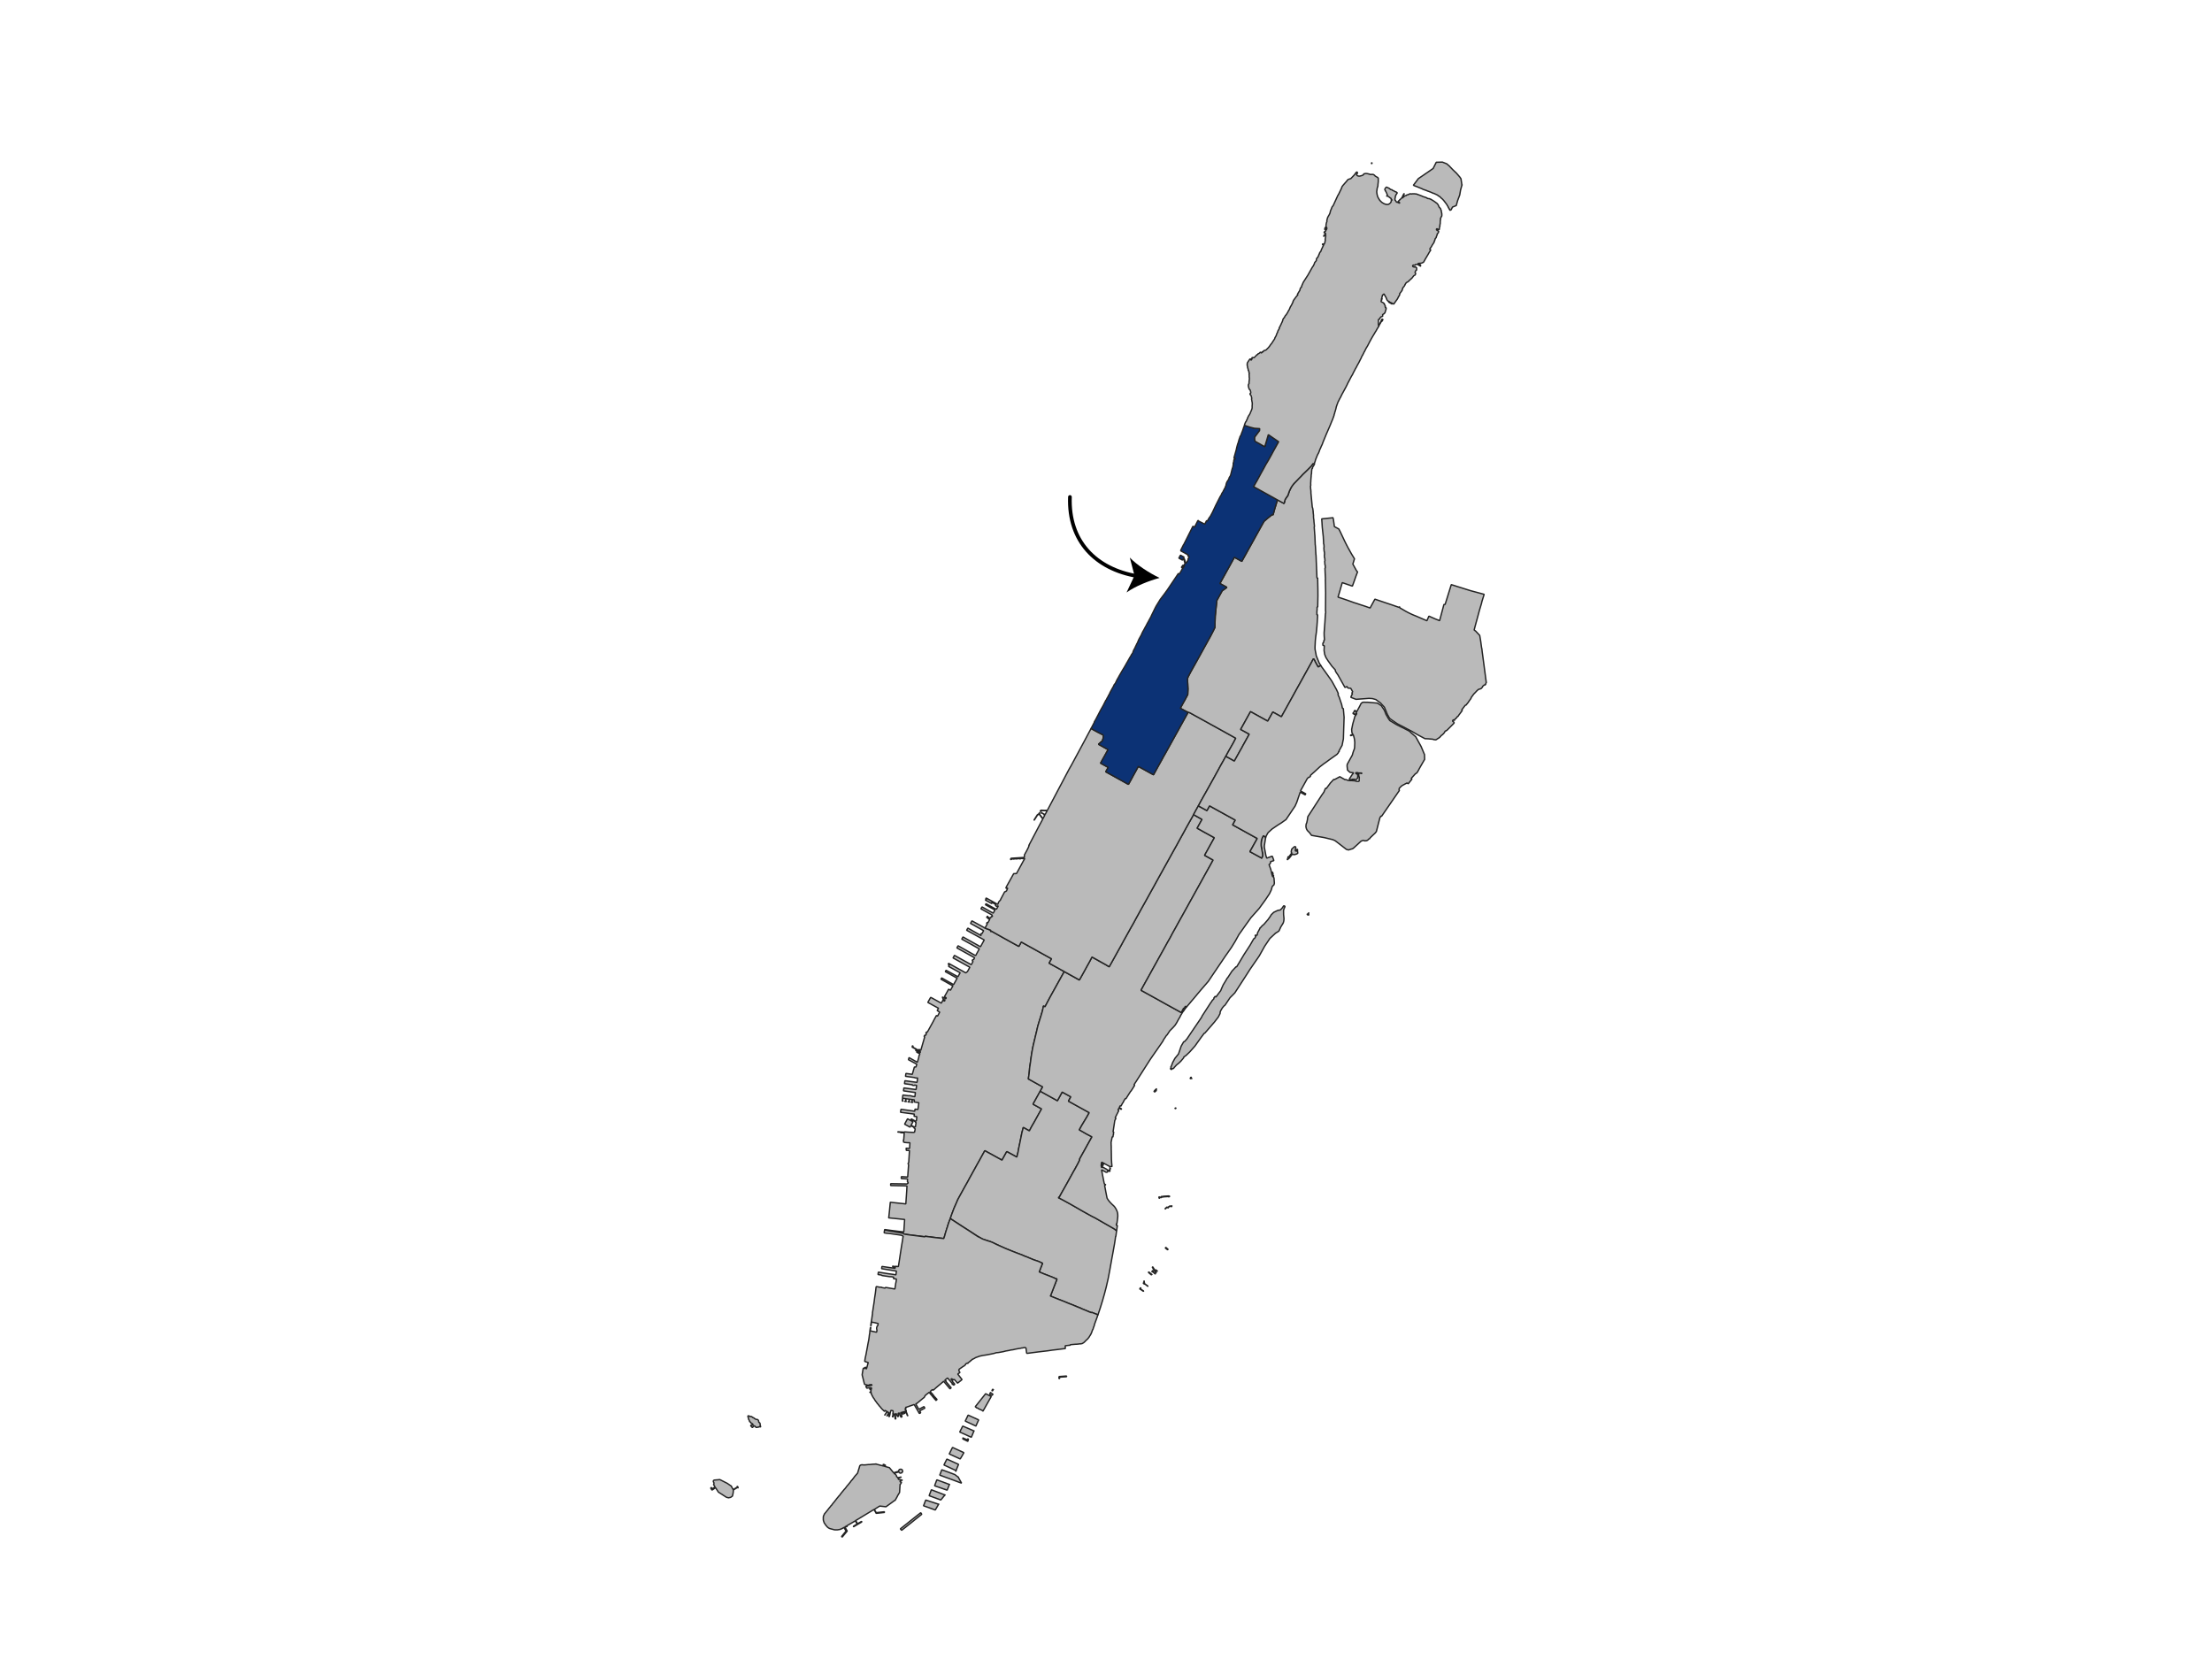 <?xml version="1.0" encoding="UTF-8"?>
<svg id="g-neighborhoods-desktop-council-img" xmlns="http://www.w3.org/2000/svg" baseProfile="tiny" version="1.2" viewBox="0 0 1200 900">
  <!-- Generator: Adobe Illustrator 29.1.0, SVG Export Plug-In . SVG Version: 2.1.0 Build 142)  -->
  <path d="M534.338,503.483l3.045,1.125.075.121.037.147-.019.153-.159.264.663-.081.336.189.252.143,5.913,3.325,4.157,2.3.374.206.355.195,3.335,1.843,1.326-2.388,8.22,4.559,2.055,1.141,3.512,1.947,2.644,1.465-1.336,2.381,5.24,2.886,2.999,1.672-1.326,2.373-1.326,2.382-1.317,2.373-1.317,2.382-1.345,2.419-1.289,2.335-1.289,2.447-1.242,2.382-.831-.458-.579,2.737-.813,2.728-.831,2.644-.859,2.868-.682,2.943-.654,2.718-.645,2.709-.635,2.718-.523,2.784-.448,2.812-.383,2.886-.458,3.064-.103,1.382-.187,1.784-.402,2.793,7.753,4.316-1.308,2.345-1.289,2.345-1.308,2.354-1.308,2.354,4.633,2.559-1.308,2.354-1.298,2.354-1.326,2.391-1.364,2.335-.813,1.523-.504.971-.971-.542-2.335-1.308-.757,2.914-.56,2.765-.523,2.615-.346,1.681-.215.981-.476,2.597-.607,2.522-5.474-2.989-1.242,2.233-1.345,2.429-6.296-3.475-1.504-.813-1.523-.859-1.438,2.606-1.448,2.634-1.354,2.401-1.345,2.457-.747,1.336-.533.972-1.364,2.447-1.065,2.008-.589,1.028-.887,1.569-1.289,2.335-1.28,2.317-1.326,2.438-.785,1.84-1.373,3.129-.131.392-.934,2.457-.747,2.176-.093.28-.654,1.681-.374.971-.458,1.579-.094.318-.243.785-.822,2.7-.346,1.112-.523,1.691-1.513-.177-3.55-.43-2.046-.252-3.092-.383-.037.29-2.289-.299-1.438-.187-.719-.084-2.363-.28-2.737-.374-.299-.037-.336-.075-.523-.075-.906-.14.028-.206-.495-.168-9.836-1.681.056-.318,2.363.327,2.578.336,3.101.383,2.326.271.458-6.772-8.697-.887.131-.607.364-3.428.411-4.25-.028-.084.14-.121.065.047,8.258.887.205-3.055.056-.757.224-3.307.149-2.606-1.504-.084-7.352-.149.009-1.009,8.958.14.009-.206.234-.056.178-.149.065-.14.019-.159-.047-.159-.084-.131-.271-.168.103-1.532-3.428-.215.047-1.046,3.438.205.075-1.009.224-3.092.196-2.606-.103-.028.019-.178-.047-.047-.084-.121-.047-.149.009-.149.056-.131.159-.159v-.178l.103.009.149-2.382.149-2.373.112-1.784-1.766-.103.056-.803-.131-.149-.075-.177.205-.009.037.009.009-.028,1.728.121.075-1.289.103-1.794-.308.009-.159-.056-.551.047-1.859-.159-.28-.168-.28-.009-.019-.028v-.794l-.131-.103.019-.215.205.028.084-1.214.037-.374.159-2.326-2.018-.084.009-.252-1.457-.093-.009-.187.252.019v.028l3.176.177.29-.14,1.896.149,3.148.149.392-.308.009-.056-.065-.121-.009-.121.047-.084.112-.28.149-.962-.364-.364-.364-.187.131-.243-1.709-.925-.504.794-2.924-1.616,1.607-2.942,1.588.906.476-.822,2.326,1.261.121-.234.252.047.112-.775.177-1.485-.43-.047v-.056l-1.093-.14.149-1.168-.047-.019-7.333-.971-.056-.056-.028-.103.168-1.289.056-.093.14-.065.131.019,7.127.99.065-.075.149-1.056.131.019,1.018.131.411.056.28-1.98.215-1.597-.009-.084-.607-.103-1.831-.318-.112-.019.159-1.112-1.037-.149-.056.047-.009.075-.009.112-.028.159-.019.168-.028.196-.019.131-.019.168-.028.168-.019.196.028.037.336.047v.065l-.859-.103.009-.084.318.037.047-.028.047-.318.028-.205.019-.121.019-.187.019-.149.028-.196.019-.121.009-.075-.047-.047-1.383-.196-.056.047-.009.075-.019.112-.019.14-.019.187-.028.205-.019.131-.009.065-.056.458.047.037.336.037-.009.065-.999-.103.009-.075.448.047.065-.037.047-.439.019-.112.037-.327.028-.271.019-.159.009-.065-.047-.037-1.616-.215-.037.047-.019.224-.019.131-.028.215-.019.159-.028.262-.009.112-.037.261.056.037.318.028v.056l-1-.103.009-.056.448.047.056-.364.019-.093.047-.327.019-.131.047-.262.037-.234-.037-.056-1.663-.224-.159,1.392.037.075.327.028v.047l-.486-.047.187-1.513.009-.103.009-.103-.047-.084.187-1.289.019-.084.093-.065h.131l3.12.411.009-.121,1.224.178v.056l.532.084-.009.075,1.401.187.037-.252.028-.243.019-.131.028-.243.019-.121.037-.262.009-.131.037-.243.009-.121.019-.103.009-.093.037-.28-6.277-.887-.093-.037-.075-.084.009-.103.168-1.289.056-.065.084-.028.112.019,6.361.85.308-2.27-1.224-.159v.056h-.019v.056l.047.009v.112l-1.196-.14.019-.131.149.019.019-.121-4.213-.589-.112-.065-.028-.075.168-1.317.047-.093.084-.056.103.009,6.389.869.327-2.382-.103-.009v.047l-.262-.028-.009.056-.99-.131v-.028l-.308-.047.009-.093-4.764-.654-.084-.047-.056-.084v-.065l.187-1.252.056-.065.065-.028.093-.009,3.26.458,1.121-3.951.887-.056.439-1.467-4.549-2.475.327-1.14,4.521,2.559.85-2.961-.075-.149.187-.616.131-.093.261-.878-.663-.243-1.102-.57.047-.075,1.102.589.271.093.019-.065-.934-.458.028-.056-.234-.131-.028.028-.168-.084v-.009l.14-.271.178.093-.028.047.224.121.037-.075.701.392.243.131.028-.065-.243-.112-1.962-1.074.037-.065,2.457,1.345.159-.523-1.14-.635.047-.075-.103-.056-.037.065-2.933-1.607.056-.084-.121-.065-.056.084-.243-.131.205-.364-.14-.084.14-.271.383.215-.29.514.14.065.028-.028,2.896,1.607-.019.037.121.075.308-.542.962.542.99-3.438.318-1.093.476-1.635.336-1.177-.355-.205.43-.738.355.205.514-.943.028-.047-.374-.196.411-.747.364.196.542-.943.439-.803.299-.532.364-.663.299-.542.775-1.411.299-.532.392-.747.121-.243.336-.644,1.13-2.027.598.346,1.177-2.195-.476-.28-.897-.551.719-1.252-5.595-3.055-.084-.056-.047-.112.019-.103,1.373-2.447.065-.065h.093l.094.009.364.177,5.24,2.886.859-1.588.869.486.29-.514-.794-.439-.476-.28.121-.234.159-.29-.28-.187-.037.037-.178-.131.149-.187.168.131-.037.047.261.196.065-.121,1.28.71.271-.532-1.028-.598.299-.495.691-1.214.579-1.046.729-1.336,1.009.57,1.298-2.335-6.389-3.606-.037-.065.009-.056.308-.532.065-.047.075.019,6.361,3.587,1.196-2.158.738-1.326-6.436-3.568.42-.738,6.436,3.522,1.196-2.167-6.296-3.475.589-1.074-.327-.187-.215.065-.075.14-.177-.103.187-.346.093-.056h.103l5.857,3.26.962.504,2.326,1.326.831-.626.047.047.308-.56.205-.383.037-.065.813-1.457-9.033-5.015-.037-.138.673-1.201.093-.06,8.164,4.528.262.149.645.355.897-1.63-.065-.284-.103-.048-.093-.071-.056-.125-.028-.142.019-.129.065-.108.093-.088.131-.061.308-.081.131-.071.103-.132.121-.256.196-.391.056-.119-.028-.059-9.425-5.237-.093-.123.037-.074.486-.887.084-.074.14-.007.065.036,9.07,5.125.019-.045.243.129,1-1.815.99-1.804-9.397-5.247-.065-.065v-.094l.56-.985.112-.032.094.032,9.341,5.23.981-1.794,1.037-1.894-9.463-5.227-.019-.124.523-.93.112-.064.131.012,6.941,3.923.131-.239-.364-.198.402-.689.346.187.925-1.692-7.099-3.95.766-1.375,7.081,3.902M496.581,608.495l-2.074-1.158-.318.589,1.084.635-.99,1.878,1.719.953.14-.243.467.243.037-.336.205-1.401.112-.729-.514-.224.131-.205" vector-effect="none" fill="#bababa" fill-rule="evenodd" stroke="#232323" stroke-linecap="square" stroke-linejoin="bevel" stroke-width=".737"/>
  <path d="M573.478,597.014l.159.084,1.298-2.345,1.289-2.354.205.112,4.493,2.485-1.298,2.345,4.624,2.559,5.306,2.933.448.252.897.504-1.289,2.345-1.382,2.279-1.401,2.335-1.298,2.363,2.139,1.233.747.43.887.514.813.43.402.205,1.859.981-1.298,2.335-1.298,2.335-1.308,2.373-1.308,2.345-1.41,2.541-.094.794-.971,1.952-1.27,2.326-.327.617-.187.318-.757,1.317-.869,1.588-.336.598-.504.915-.766,1.392-.71,1.298-.486.859-.607,1.093-.663,1.168-.887,1.569-.476.85-1.018,1.84-.187.327-.495.234.252.131,1.625.841.701.364,3.839,2.111,1.205.691,2.354,1.336,3.129,1.812,1.411.785,1.84,1.028,2.046,1.121,1.112.542.42.215,6.857,3.933,3.606,2.083.215.187.187.149.159.121.177.177.486.318-.121.906-.075.57-.065.458-.056.458-.084.635-.019.047-.047.028h-.075l-.121.878-.047.308-.028.299-.075.504-.065.439-.019.065-.065.448-.121.757-.093.598-.084.476-.019.084-.028.149-.009.112-.037.168-.168.962-.028.149-.149.766-.047.318-.093.504-.168.953-.103.579-.112.616-.327,1.719-1.093,6.118-.897,4.755-1.074,4.717-.999,3.821-1.084,3.793-1.168,3.765-1.252,3.746-3.12-1.224-.308-.121-.065.168-.159-.056-.159-.065-.29-.103-.178-.065-2.195-.887-1.831-.757-.523-.196-.355-.149-.327-.252-.159-.047-.178-.065-1.373-.56-.654-.271-1.14-.439-.364-.159-.318-.121-1.205-.476-.299-.121-.869-.355-2.447-.972-2.447-.981-2.298-.887-2.55-1.037.047-.121.112-.299,1.728-4.39,1.719-4.39-1.457-.579-.252-.103-.719-.28-2.419-.981-2.438-.962-2.419-.972,1.737-4.428.112-.29-.99-.439-1.233-.542-2.457-.859-2.111-.869-1.962-.785-.28-.112-.346-.14-1.831-.775-2.55-.962-2.176-.85-.719-.299-.234-.093-2.447-.981-.962-.392-.205-.084-.196-.084-2.27-1.037-2.092-.99-2.111-.981-1.214-.504-1.495-.476-2.681-.85-2.429-1.392-2.167-1.41-2.195-1.42-2.307-1.495-2.074-1.336-2.186-1.42-2.195-1.429-.794-.532-.579-.392-.28-.168-.28-.149.093-.28.747-2.176.934-2.457.131-.392,1.373-3.129.785-1.84,1.326-2.438,1.28-2.317,1.289-2.335.887-1.569.589-1.028,1.065-2.008,1.364-2.447.533-.972.747-1.336,1.345-2.457,1.354-2.401,1.448-2.634,1.438-2.606,1.523.859,1.504.813,6.296,3.475,1.345-2.429,1.242-2.233,5.474,2.989.607-2.522.476-2.597.215-.981.346-1.681.523-2.615.56-2.765.757-2.914,2.335,1.308.971.542.504-.971.813-1.523,1.364-2.335,1.326-2.391,1.298-2.354,1.308-2.354-4.633-2.559,1.308-2.354,1.308-2.354,1.289-2.345,4.633,2.569,4.521,2.503" vector-effect="none" fill="#bababa" fill-rule="evenodd" stroke="#232323" stroke-linecap="square" stroke-linejoin="bevel" stroke-width=".737"/>
  <path d="M620.754,695.695l-.187.187.187.093v.093l.28.187h.094l-.094.187,1.775,1.308-.093.093-1.681-1.308-.093.187-.747-.561.28-.374.093.093.094-.187v-.374l-.094-.094h-.093v-.187h.093l.094-.093h.093v.093l.093.093-.093.093v.467h0" vector-effect="none" fill="#bababa" fill-rule="evenodd" stroke="#232323" stroke-linecap="square" stroke-linejoin="bevel" stroke-width=".737"/>
  <path d="M627.143,690.511l-.093.14-1.962-3.232.308-.149,1.859,3.083-.112.159" vector-effect="none" fill="#bababa" fill-rule="evenodd" stroke="#232323" stroke-linecap="square" stroke-linejoin="bevel" stroke-width=".737"/>
  <path d="M618.727,699.245l1.7,1.14-.094.178-1.7-1.168-.028.047-.327-.187.215-.383.14-.262.327.168-.056.121-.178.346" vector-effect="none" fill="#bababa" fill-rule="evenodd" stroke="#232323" stroke-linecap="square" stroke-linejoin="bevel" stroke-width=".737"/>
  <path d="M625.424,689.81l1.373,1.214-.103.131-1.355-1.27-.177.215-.308-.271.29-.346.224-.271.29.29-.234.308" vector-effect="none" fill="#bababa" fill-rule="evenodd" stroke="#232323" stroke-linecap="square" stroke-linejoin="bevel" stroke-width=".737"/>
  <path d="M624.855,691.408l-.243.224-1.625-1.373.234-.252,1.635,1.401" vector-effect="none" fill="#bababa" fill-rule="evenodd" stroke="#232323" stroke-linecap="square" stroke-linejoin="bevel" stroke-width=".737"/>
  <path d="M627.76,689.483l-.112.308-.897-.729.196-.243.813.663" vector-effect="none" fill="#bababa" fill-rule="evenodd" stroke="#232323" stroke-linecap="square" stroke-linejoin="bevel" stroke-width=".737"/>
  <path d="M626.91,522.92l-1.326,2.382-1.317,2.373-1.317,2.391-1.326,2.373-1.317,2.391-1.308,2.391,6.464,3.568,2.307,1.27,4.54,2.541,6.511,3.587,2.008,1.102,1.308-2.429.29.187.514-.962.112-.196.327.178.336.177-.159.196-.673.85-.85,1.261-.29.29-.028.028-1.373,2.27-.019.187-1.084,1.85-.943,1.728-.841,1.317-.411.458h0l-.663.738-1.737,1.737-1.467,2.205-.168.262-.112-.065-1.317,1.971-.607.906.084.084-.841,1.261-1.663,2.391-2.812,4.045-.682.981-1.093,1.579-7.482,11.705-.598.925-.159.224-.178.29-.374.598.383.252-.187.28-.009.047-.009.037-.037-.009-.028.084-.065.047-.037.084-.112.196-.093.14-.093.14-.037.075-.065.112-.047.047-.056.121-.028.047-.131.168v.037l-.028.047-.028.028-.019.056-.065.075-.075.121-.019.047-.065.103-.028.028-.019.047-.121.178-.551.85-.065-.047-.028.009-.037.084-.037.019-.009.037-.037.037-.009.037-.149.224-.168.271-.234.374-.065.084-.037.056-.009.037-.224.355-.019.009-.019.028-.121.215-.056.065v.019l-.047.065-.047.075-.084.131-.168.28-.084.121-.14.215-.075.131-.019.019-.187.29v.037l-.523.803-.084-.047-.019.019-.056-.037.009-.019-.131-.112-.215.355-.121.196-.112.178-.252.402-.355.57.037.047v.056l-.149.271-.187.308-.056.019h-.028l-.103.159-.178.346-.159.29-.476.953-.196-.103-.065-.047-.037-.009-.019-.028h-.037l-.019-.028h-.037l-.028-.028-.121.243-.093.177-.29.589.962.598h.009l.056.028.019.037.103.056.028.047.009.047-.056.084-.056.075h-.019l-.037.028-.084-.056-.019.019-.112-.065h0l-.112-.075-.243-.14-.009.009-.607-.318-.028.009-.075.149-.187.383-.243.476.355.205.084.056-.224.448-.215.43-.402.775-.411.831-.121.234-.607,1.261.364.196.065.037-.093.177-.542,1.056-.252,1.71-.065.383-.084.626-.149.897-.131.925-.252,1.541-.019.065.224.037.056.009.037.009.037.056.009.065v.009l-.14.934-.037.037-.028.019v.028l.112.009-.056.364-.149-.028v.019l.047.037.009.028-.149.981-.028.056-.056.037-.318-.047-.626,3.036v.177l.019.448.019.159v.224l-.009.43.047.215v.187l.009.121v.43l.019.28.009.224-.028.234-.028.019v.065l.028.037.009.476-.019.047-.009.028.037.028.009.654.009.056.028.346-.037.093.019.065.019.29-.028.084.028.504.047,3.41.019.093.009.205.019.168.047.71-.019.056.215,2.438-.056.065-1.037.065-4.474-2.447-.131.458.121.065.019-.037.037.009,1.074.598-.056.103-1.112-.617.009-.019-.112-.047-.112.813.084.009.103.047.019-.009.85.374-.028.075-.859-.374v-.019l-.093-.019h-.075l-.028.56.019.374.056-.299.112.028-.037.14.617.131.009.065-.037.056-.607-.121v.037h-.019l.009.234.019.224h.215v-.019h.374l-.009-.019.215-.009.009.075.093.009.028-.056.159.121.009-.019,1.943,1.056-.065.103.458.252.654.364.719-1.317-.374-.28.019-.037.486.392-.682,1.214.093.065.094-.14.14.093.056-.121.084.047-.318.514-.065-.047.065-.112-.14-.084.065-.103-.094-.065-.093.168-.757-.43-.065.149.009.028.056.075.056.103.019.112-.019.149-.056.149-.094.112-.112.084-.14.065-.121.009-.187-.019-.056.112-2.597-1.41.047.308.037.215.065.327.047.234.065.336.103.533.131.654.037.243.131.617.084.392.037.234.056.29.131.645.131.701.112.56.084.411.093.504.047.075.028.14.084.056.009.093.028.065.075-.009.009.075.028.037.028.065-.065.065.028.121.047-.019-.028-.047.056-.047.065-.019.075.084-.056.056.056.047.056-.047.065.019.037-.047.056.028.056-.019.037.047-.056.037.009.084-.065.019-.028.037-.037.065-.056.009-.065.056-.075.019-.037.075-.065-.009-.093.028.019.112.28,1.439.271,1.439.084.504.056.262.056.243.196,1.065.056.28.318,1.551.084.178.047.056.075.14.065.103.103.168.14.215.103.149.159.215.131.177.131.178.14.168.252.28.252.262.243.28.299.318.243.243.234.224.056.056.364.336.271.252.019.019.42.411.103.121.121.159.14.168.178.262.131.215.075.112.243.392.009.028.121.262.215.411.149.336.168.448.028.103.084.28.065.308.047.28.019.121.037.262.028.439.009.327.009.28-.047.57-.019.318-.075.551-.009.084-.047.42-.112.785-.131,1.14-.037.037-.009.178-.047.028-.084-.047-.047.009-.047.019-.103.906.29.037h.075l.065.009.047.028.028.047h.056l.009.093-.402,2.737-.486-.318-.177-.177-.159-.121-.187-.149-.215-.187-3.606-2.083-6.857-3.933-.42-.215-1.112-.542-2.046-1.121-1.84-1.028-1.411-.785-3.129-1.812-2.354-1.336-1.205-.691-3.839-2.111-.701-.364-1.625-.841-.252-.131.495-.234.187-.327,1.018-1.84.476-.85.887-1.569.663-1.168.607-1.093.486-.859.71-1.298.766-1.392.504-.915.336-.598.869-1.588.757-1.317.187-.318.327-.617,1.27-2.326.971-1.952.094-.794,1.41-2.541,1.308-2.345,1.308-2.373,1.298-2.335,1.298-2.335-1.859-.981-.402-.205-.813-.43-.887-.514-.747-.43-2.139-1.233,1.298-2.363,1.401-2.335,1.382-2.279,1.289-2.345-.897-.504-.448-.252-5.306-2.933-4.624-2.559,1.298-2.345-4.493-2.485-.205-.112-1.289,2.354-1.298,2.345-.159-.084-4.521-2.503-4.633-2.569,1.308-2.345-7.753-4.316.402-2.793.187-1.784.103-1.382.458-3.064.383-2.886.448-2.812.523-2.784.635-2.718.645-2.709.654-2.718.682-2.943.859-2.868.831-2.644.813-2.728.579-2.737.831.458,1.242-2.382,1.289-2.447,1.289-2.335,1.345-2.419,1.317-2.382,1.317-2.373,1.326-2.382,1.326-2.373,3.073,1.7.234.131,4.885,2.718,1.336-2.391,1.308-2.354,1.41-2.587,1.429-2.552,1.355-2.583,5.904,3.304,1.616.897,1.794,1.102,1.336-2.354,1.308-2.354,1.308-2.378,1.336-2.388,1.317-2.372,1.289-2.401,1.326-2.362.887-1.595.439-.781,1.326-2.397,1.345-2.341,1.289-2.4,1.326-2.392,1.429-2.605,1.457-2.584,1.336-2.406,1.336-2.412,1.336-2.423,1.336-2.407,1.326-2.408,1.345-2.437.103-.208,1.429-2.554.28-.498,1.056-1.921,1.345-2.412,1.345-2.423,1.355-2.456,1.326-2.386,1.429-2.538,1.429-2.62,1.298-2.36,1.326-2.389,1.28-2.366,1.336-2.395,1.354-2.398,1.364-2.42,1.149.643,3.456,1.95-1.326,2.387-1.317,2.379,4.334,2.426.318.163.318.184,2.952,1.623.093.051,1.317.727-1.326,2.384-1.326,2.384-1.308,2.391-1.336,2.389,4.624,2.567-.635,1.157-.131.232-.644,1.176-1.448,2.6-1.336,2.415-1.336,2.418-1.326,2.404-1.345,2.417-.719,1.298-.617,1.115-1.438,2.597-1.448,2.601-1.326,2.414-.916,1.645-.42.765-1.345,2.415-1.336,2.406-1.345,2.404-1.42,2.598-1.467,2.604-1.261,2.407-1.354,2.356-1.317,2.387-1.317,2.382-1.373,2.462-1.27,2.288-1.317,2.387" vector-effect="none" fill="#bababa" fill-rule="evenodd" stroke="#232323" stroke-linecap="square" stroke-linejoin="bevel" stroke-width=".737"/>
  <path d="M633.691,648.812v.093l.747-.056.037.131.075.196-.916.056-.019-.103-2.616.168v.075l-.869.047.009.252-.243.028v-.084l-.803.112.028.28-.318.047-.112-.71.336-.075.047.327.822-.103-.028-.374,1.112-.075-.019-.065,2.728-.168" vector-effect="none" fill="#bababa" fill-rule="evenodd" stroke="#232323" stroke-linecap="square" stroke-linejoin="bevel" stroke-width=".737"/>
  <path d="M635.7,654.22v.374h-.374v-.187l-.841.093-.654.467h.093l-.187.374-.187-.093.093-.187-.654.094-.56.374-.187.374-.187-.093.187-.374h.094l.467-.374.093-.187h.187l-.093.093.747-.093.747-.56,1.028-.093h.187" vector-effect="none" fill="#bababa" fill-rule="evenodd" stroke="#232323" stroke-linecap="square" stroke-linejoin="bevel" stroke-width=".737"/>
  <path d="M632.524,676.826l1.121.841-.187.374-1.214-.934v-.187l.094-.093.187.093v-.093h0" vector-effect="none" fill="#bababa" fill-rule="evenodd" stroke="#232323" stroke-linecap="square" stroke-linejoin="bevel" stroke-width=".737"/>
  <path d="M637.876,601.162l-.149.29-.299-.084.065-.299.383.093" vector-effect="none" fill="#bababa" fill-rule="evenodd" stroke="#232323" stroke-linecap="square" stroke-linejoin="bevel" stroke-width=".737"/>
  <path d="M664.975,410.328l-1.42,2.576-1.354,2.384-1.298,2.41-1.317,2.389-.346.635-.177.326-.803,1.453-1.308,2.338-1.467,2.645-1.214,2.169-.822,1.455-.514.904-1.429,2.551-1.401,2.629-1.317,2.366-1.289,2.362-1.364,2.42-1.354,2.398-1.336,2.395-1.28,2.366-1.326,2.389-1.298,2.36-1.429,2.62-1.429,2.538-1.326,2.386-1.355,2.456-1.345,2.423-1.345,2.412-1.056,1.921-.28.498-1.429,2.554-.103.208-1.345,2.437-1.326,2.408-1.336,2.407-1.336,2.423-1.336,2.412-1.336,2.406-1.457,2.584-1.429,2.605-1.326,2.392-1.289,2.4-1.345,2.341-1.326,2.397-.439.781-.887,1.595-1.326,2.362-1.289,2.401-1.317,2.372-1.336,2.388-1.308,2.378-1.308,2.354-1.336,2.354-1.794-1.102-1.616-.897-5.904-3.304-1.355,2.583-1.429,2.552-1.41,2.587-1.308,2.354-1.336,2.391-4.885-2.718-.234-.131-3.073-1.7-2.999-1.672-5.24-2.886,1.336-2.381-2.644-1.465-3.512-1.947-2.055-1.141-8.22-4.559-1.326,2.388-3.335-1.843-.355-.195-.374-.206-4.157-2.3-5.913-3.325-.252-.143-.336-.189-.663.081.159-.264.019-.153-.037-.147-.075-.121-3.045-1.125,1.252-2.289-.392-.206.336-.602.383.222.99-1.814-.953-.49.131-.247-.252-.216-.056.099-.28-.158-.037.087-.215-.123.29-.543.019.012.112-.198.187.09-.112.205.29.163-.065.093.355.11.019-.045.915.536.523-.969.392.038.093-.033.065-.072.028-.066v-.116l-.243-.348.084-.144.009-.051-6.062-3.362.579-1.044,6.072,3.377.943-1.702-2.914-1.619-2.242-1.241.318-.557,5.138,2.854.271-.007.252.149.953-1.691-.159-.091-.009.002-.205.04-.149.235-.318-.157-.037.084-.476-.259.056-.091-.271-.174.168-.312.065-.132-2.111-1.236-.131.255-.056.097.215.116-.103.232-3.438-1.873.131-.238.252.137v-.004l.131-.264-.187-.101-.009-.003.009-.01.084-.134-.056-.032-.178-.102.243-.377.121.066,1.392.753,4.727,2.629.215-.343.112-.426.159-.39.196-.297.224-.266.271-.313.243-.213.093-.122.159-.473,2.12-3.982.131.069.149-.176.168-.084.187.023.392-.373.607-1.451-.196-.044-.29.102-.299.051-.093-.126-.065-.21.859-1.623.196-.34,1.709-3.067,1.448-2.614.57.024.962-.093.859-1.565,1.308-2.4,1.289-2.376v-.002l.075-.132.262-.457.626-1.085-.009-.078-1,.06-.177-.097-.374-.054-.262.049-.28.102-.243.078-.215.024-.252-.036-.299-.06-.28-.042-.28.03-.243.066-.327.078-.271-.012-.224-.012-.336-.03-.355.018-.364.096-.262.024-.271-.049-.29-.066-.252-.006-.037.079-.112.078-.075-.007-.112.175-.551.042.374-.687,7.333-.471-.159-.293.037-.392.047-.14v-.1l-.028-.394,1.56-2.871.43-.958.065.029.187-.533.019-.051.028-.086.252-.7-.168-.064.065-.183.168.064.168-.52.112-.237.131-.223,4.045-7.699.645-1.226.402-.761,1.439-2.673.439-.832-2.046-2.69-.822.567-1.784,2.775-.131-.079,1.794-2.817.962-.649.103-.446.168-.007.131.045-.205.649,1.934,2.45,1.009-1.933-.346-.169.084-.178-.131-.064-.112.206.037.013-.028.036-.093-.059.121-.218-1.28-.708-.093.176-.14-.077.234-.432.14.075-.103.179.159.089,1.186.654-.019.031.14.07.093-.149.327.176.234-.444.813-1.536-3.148-.134-.42.546-.149-.1-.019-.131.392-.493,1.962.111,1.485.006,2.672-5.055,3.895-7.377,1.336-2.517,1.429-2.707.29-.56.99-1.873,1.186-2.24.299-.522.869-1.52.252-.456,2.186-4.047,2.887-5.359,1.429-2.655,2.728-5.122,1.308-2.441.121.073,1.495.856.71.375.29.158.271.155.486.259.467.252,2.709,1.404.084.651-.019.655-.121.645-.215.617.093.401-.729.632-1,.873-.644.569,5.212,2.91-1.411,2.559-1.336,2.384-1.308,2.388,3.821,2.124.308.171-1.336,2.384.299.165,3.802,2.1.831.462.205.119,7.174,3.989,1.373-2.436.392-.748.178-.32.701-1.307,1.326-2.373,1.401-2.563,1.784.981,6.445,3.558,1.467-2.655,1.074-1.97.271-.49,1.42-2.547.402-.72.299-.563.448-.841,1.336-2.339,1.326-2.386,1.326-2.403,1.326-2.388.673-1.207.654-1.189,1.42-2.547,1.42-2.588,1.336-2.411,1.317-2.376.822-1.476.467-.828.887.256,7.221,3.985.187.098.131.074.103.055,7.099,3.931.682.389.196.104.252.124,4.138,2.305,3.456,1.922,1.485.855-.542,1.011-.766,1.482-1.364,2.393-1.355,2.389-1.392,2.566" vector-effect="none" fill="#bababa" fill-rule="evenodd" stroke="#232323" stroke-linecap="square" stroke-linejoin="bevel" stroke-width=".737"/>
  <path d="M712.998,251.734l-.037.089.037.085.009.091-.056.138-.112.09-.084.135-.019.073-.019.105-.047.098-.075.045-.019.085-.056.094-.065.019-.093.091v.112l-.103.109-.075.039-.047.106-.019.105-.065.185.019.214v.077l-.037.112-.093.04-.084.061-.065.071-.065.299-.065.089-.056.573-.019.203-.047.548-.056.356-.028.154.112.16-.028.091-.019.099v.106l-.019.028v.051l-.065.04-.103.781-.019.358.019.188-.037.142-.093,1.093.019.14-.037.082-.037.572v.117l-.019.103-.028.882-.019.185v.089l-.037.034.019.072-.009.12.009.051-.037.079v.071l.019.049.028.103v.046l.019.051-.047.051-.019.043.028.034.009.348.009.086.019.025.009.072-.019.074v.063l-.009.082.009.157-.037.006-.037.069-.065.036.009.084.028.648.075,1.213.047-.008.103,1.613-.047-.003.019.316.056.59.084.873.514,5.384.093.95.093.062-.009.074.037.018-.009.045.037.061.028.077.028.077-.009.163.056.077.009.107-.028.046.037.085.047.092-.009.088.028.123.037.207.028.092-.056.06.019.228.037.046.047.058.037.504-.056.057-.075.029.028.1.056-.006.009.065.019.014.047.057.009.188-.028.036-.009.094v.154l.019.117.009.114.056.022.056.811.009.015.028.028-.019.08v.03l.028.023v.177l-.009.031-.028.094.009.175v.072l-.009.174.028.111-.009.103.019.071-.028.071.037.071-.009.063.019.103.019.16-.028.032.028.049-.009.042-.019.072.019.048.009.149.065-.022.019.172.037.263.009.081.028.221.028.231-.047.017.019.206.037.319.009.139.271,2.609-.168.022.047.741.112,1.424.177,2.434.028.026.093,2.237.084,2.218.009.582.056.218.084,1.035.075,1.398.159,2.74.056.189v.032l.037.837.037.583.009.467.047,1.229.009.233v.136l.019.411.037.724.019.337-.009.085.019.515.075,1.455-.009.163.037.689.028.517.065,1.593.009.227.047,1.286-.009.121.047.907.411.036v1.157l.009.224.075,3.828.028,2.18.009,2.377-.047,2.43-.065,3.525-.336-.008v.043l.009.042-.019.035v.05l.019.043v.059l-.028.073v.042l.056.055-.037.11.019.102-.028.055.009.043-.028.067.019.092v.204l-.009.107v.119l.028.115-.019.114.009.077-.047.098-.019.11.019.119-.019.115-.047.347-.009.135.019.064v.08l.019.098-.019.089.028.145-.056.046.047.064-.037.076-.019.073.047.055-.009.085-.009.199.028.11.028.136-.075.14-.065.169.458.008-.019.884v.365l-.019.198-.009.144-.159,2.721-.149,2.027-.075.785-.084,1.017-.159,1.417-.131.973-.168,1.214-.243,2.168-.065,1.298-.028.606-.075,1.5.009,1.39.355,1.912.056.105.177,1.123.037.305,1.625,4.013.673,1.071.196.31-.85.477-.215.118-.112.066-.234.142-.206-.312-.28-.491-.972-1.737-.822-1.68-.374-.148-1.27,2.418-1.317,2.369-1.308,2.364-.178.307-1.14,2.072-1.317,2.374-1.42,2.555-1.429,2.57-1.317,2.389-1.317,2.386-1.326,2.389-.131.238-1.196,2.162-.906,1.633-.121.228-.299.53-1.326,2.386-4.288-2.378-.355-.198-1.336,2.396-.663,1.18-.775,1.373-.402-.222-4.269-2.358-1.298-.717-1.878-1.041-1.485-.821-1.476,2.676-.887,1.597-.14.247-.14.252-.121.229-.841,1.514-.131.243-.177.31-.084.157-.589,1.066-.149.26-.149.275-.149.275-.308.546,3.139,1.738,1.523.84-1.373,2.486-1.355,2.438-.495.891-.206.361-.57,1.106-1.364,2.383-.215.404-.617,1.109-.234.419-.112.199-.14.26-1.429,2.572-4.633-2.581,1.392-2.566,1.355-2.389,1.364-2.393.766-1.482.542-1.011-1.485-.855-3.456-1.922-4.138-2.305-.252-.124-.196-.104-.682-.389-7.099-3.931-.103-.055-.131-.074-.187-.098-7.221-3.985-.887-.256-.887-.333-1.028-.559-2.345-1.288,1.439-2.615,1.326-2.381,1.27-2.422.131-2.996-.093-1.91-.019-.478-.037-.728-.093-1.693-.019-.438.047-.436.093-.426.159-.411,1.345-2.594.075-.133,1.186-2.146.056-.1,1.336-2.395.934-1.689.084-.149.234-.419.075-.13,1.326-2.392,1.317-2.384,1.336-2.417.065-.121.252-.449.065-.116.925-1.68.644-1.163.803-1.436,1.345-2.59,1.205-2.438.047-3.056.103-3.058.29-2.932.308-2.948.299-2.652,1.42-2.578,1.448-2.616,2.569-1.85-3.811-2.111,1.308-2.368,2.644-4.775,1.308-2.349,1.308-2.384,1.317-2.347,3.998,2.208,1.326-2.392.691-1.228.635-1.14,1.298-2.361,1.42-2.554,1.42-2.551,1.308-2.38,1.317-2.371,1.317-2.374,1.345-2.36,1.056-.91,1.121-.968,2.307-1.806.383.21.346-1.194.121-.445.28-1.044.411-1.354.43-1.397.402-1.368.439-1.427.85.471,2.102,1.174.598.326.206-.449.205-.93.037-.147.243-.688.355-.545.14-.178.458-.638.439-.672.299-.745.252-.85.112-.342.374-.924.318-.673.504-.936.56-.896.831-1.071.925-1,1.952-2.029.831-.827,1.168-1.217,2.531-2.448,1.205-1.223.701-.761.299-.313.308-.369.523-.791.112.056.523.262" vector-effect="none" fill="#bababa" fill-rule="evenodd" stroke="#232323" stroke-linecap="square" stroke-linejoin="bevel" stroke-width=".737"/>
  <path d="M693.036,271.105l-.439,1.427-.402,1.368-.43,1.397-.411,1.354-.28,1.044-.121.445-.346,1.194-.383-.21-2.307,1.806-1.121.968-1.056.91-1.345,2.36-1.317,2.374-1.317,2.371-1.308,2.38-1.42,2.551-1.42,2.554-1.298,2.361-.635,1.14-.691,1.228-1.326,2.392-3.998-2.208-1.317,2.347-1.308,2.384-1.308,2.349-2.644,4.775-1.308,2.368,3.811,2.111-2.569,1.85-1.448,2.616-1.42,2.578-.299,2.652-.308,2.948-.29,2.932-.103,3.058-.047,3.056-1.205,2.438-1.345,2.59-.803,1.436-.644,1.163-.925,1.68-.065.116-.252.449-.065.121-1.336,2.417-1.317,2.384-1.326,2.392-.075.13-.234.419-.084.149-.934,1.689-1.336,2.395-.056.1-1.186,2.146-.075.133-1.345,2.594-.159.411-.093.426-.047.436.019.438.093,1.693.037.728.019.478.093,1.91-.131,2.996-1.27,2.422-1.326,2.381-1.439,2.615,2.345,1.288,1.028.559.887.333-.467.828-.822,1.476-1.317,2.376-1.336,2.411-1.42,2.588-1.42,2.547-.654,1.189-.673,1.207-1.326,2.388-1.326,2.403-1.326,2.386-1.336,2.339-.448.841-.299.563-.402.72-1.42,2.547-.271.49-1.074,1.97-1.467,2.655-6.445-3.558-1.784-.981-1.401,2.563-1.326,2.373-.701,1.307-.178.32-.392.748-1.373,2.436-7.174-3.989-.205-.119-.831-.462-3.802-2.1-.299-.165,1.336-2.384-.308-.171-3.821-2.124,1.308-2.388,1.336-2.384,1.411-2.559-5.212-2.91.644-.569,1-.873.729-.632-.093-.401.215-.617.121-.645.019-.655-.084-.651-2.709-1.404-.467-.252-.486-.259-.271-.155-.29-.158-.71-.375-1.495-.856-.121-.073.327-.617,1.308-2.499.149-.244-.028-.203.084-.192.626-1.019.794-1.539.523-.976.355-.685.364-.717.504-.971.514-.929.99-1.747.589-1.112.112-.307.364-.593.159-.464.308-.49.205-.227.504-1.041.467-.76.224-.55.168-.307.103-.07.318-.669.159-.27-.009-.134.915-1.683,1.112-1.979.346-.803.28-.34.392-.372.056-.26.252-.555.262-.421.028-.205.486-.906.439-.739.532-.995,1.85-3.172.729-1.184.953-1.632.318-.611.617-1.028,1.298-2.323.056-.091.504-.763.187-.461.551-.803.299-.417.037-.275.234-.66.112-.287.532-1.022.252-.392.103-.156-.037-.143.495-.972.215-.386.009-.162.252-.468.205-.255.056-.206.103-.237.14-.131v-.174l.215-.543.411-.946.785-1.39.262-.504.112-.106.224-.542.121-.318.383-.791.336-.655.299-.498.392-.717.336-.63.346-.673.149-.181.645-1.284.262-.486.383-.647.486-.945v-.002l.411-.731.691-1.277.037-.168,2.223-4.538.533-.985,2.13-3.471.794-1.03.121-.194,1.065-1.379,1.98-2.73.439-.656,1.625-2.418,1.065-1.585,1.448-2.153,1.289-1.924.533.324,1.224-2.12.187-.347.131-.185.439-.662-.224-.148-.159-.106-.121.174-.355-.237.813-1.213.327.22-.589.897.168.108.252.164.785-1.187-.355-.193.252-.401.318-.498-.635-2.161-.103-.136-.327-.172-.336.639-1.971-1.08.887-1.611,1.962,1.075-.355.648.374.21.149.136.084.172.542,1.85.009.053.346.23.943-1.671.093-.665.112-.277.159-.305.392-.62-.841-.432.065-.13.187-.375-2.952-1.638-.056-.028-.738-.392-.075-.033-.056-.029-.037-.031-.019-.017-.019-.018-.065-.089-.019-.038-.009-.037-.009-.022v-.009l.037-.143-.065-.034,1.196-2.373.355-.71.065.03,4.493-8.947.514-1.022.897.444,1.821-3.59.336.163v.016l-.065.103,3.428,1.735.981-1.921.448.216.224-.429h0s.075-.123.075-.123l.224-.423.262-.451.159-.27.131-.204.103-.123.215-.262.084-.107.028-.048.103-.154.093-.16,1.046-1.949,1.775-3.776,2.279-4.515.785-1.303.308-.778.439-.581.299-.598.673-1.314.364-.607.131-.549.271-.528.037-.38.093-.449.159-.544.252-.573.168-.305.234-.297.131-.225.327-.522.159-.369.084-.225.103-.37.084-.166.224-.312.159-.341.215-.174.925-3.734.271-.78.037-.117.121-.409.009-.295.075-.263.056-.333.028-.225-.019-.454-.009-.126.019-.134.084-.309.037-.111.065-.045.056-.277.056-.681.103-.458.103-.233.159-.152.196-.038.168-.014.112-.038.028-.084-.065-.066-.215-.044-.178-.043-.009-.002-.159-.086-.131-.246,1.046-3.745.084-.264.42-1.871.224-.829.252-.884.234-.549.29-1.07.28-1.002.187-.39.196-.735.271-.519.178-.252.112-.206.458-1.326.308-.715.308-.92.29-.874.149-.524.299-.555.14-.453,2.606.88.589.201,1.859.479.205.051.177.027,2.877.173-.093,1.127-2.522,3.34-.084.488-.028.496.028.499.084.491.121.476,5.222,2.897.065-.298.719-2.381,1.149-3.877,5.297,3.666.28.189-1.597,2.865-1.308,2.37-1.308,2.38-1.317,2.36-1.326,2.373-1.317,2.375-1.317,2.39-1.308,2.361-1.177,2.126-.14.243-1.411,2.556.299.167,7.921,4.381,4.652,2.572" vector-effect="none" fill="#0c3275" fill-rule="evenodd" stroke="#232323" stroke-linecap="square" stroke-linejoin="bevel" stroke-width=".737"/>
  <path d="M736.118,93.377l.187.093.093.093v.467l-.093.093-.187.093-.093.28-.094.28.187.28.28.28.28.093.374.093h.654l.747-.187.654-.187.56-.374.094-.28.187-.28.187.093.561-.187h.56l.654.093,1.121.28.467.187h.374l.28-.093h.187l.747.093.28.187.093.093h.093l.093.093.093.093.187.187.093.187.187.093.187.093h.187-.093v.093h.093l.093.093.094.093h.28v.093l.093-.093v.28h.094v-.093l.187.093v.093l.187.093v.093h.094v1.962l-.187,1.775v.467l-.093.467-.28.747-.093.654-.093.747-.093.654.093.747.093.654.187.747.187.654.374.654.374.654.374.56.467.467.561.56.56.374.654.374.654.28h.187l.467.187h.374l.093-.093h.093v.093h.374l.093-.093h.093l.094-.093h.093l.093-.093h.093l.093-.093h.094l.093-.093.093-.093.093-.093h.093v-.093h.094v-.093h.093v-.093l.093-.093v-.093l.093-.093.093-.187.094-.093v-.56l.093-.093v-.093h.093v-.093h.28v-.093l-.094-.093h-.28l-.093-.093v-.093l.093-.093h-.093v-.374l-.094-.093-.374-.28v.093l-.094-.093-.093-.093h-.093v-.093l-.187-.187-.187-.093-.187-.093-.093-.093-.094-.093v-.093h-.187l-.093-.093-.093-.093v-.093l-.467.187-.094-.093v-.093l.467-.187-.093-.093v-.093l-.093-.093v-.28l-.093-.093v-.187l-.093-.093v-.093h-.094l.094-.093h-.094v-.187h-.093v-.187h-.093v-.187h-.093v-.093l-.093-.093.093-.093h-.093v-.187h-.094l-.093-.093v-.187l-.093-.093-.093-.093v-.093l-.093-.093-.094-.187-.093-.093v-.093l-.093-.093h.093v-.28h.093v-.093h.094v-.187h.093v-.187l.093-.093v-.093h.093l.093-.093v-.093h.094v-.093h.093v-.093.093h.093l.187-.093.094.093.187.093.187.093.094.093h.093l.28.093.28.187.28.093.093.187.093.093.28.093.187.187.28.093h.28l.187.093.187.187.093.093.093.093h.187v.093h.28l.28.187.467.28.187.093h.187l.093.093.28.093.187.187.187.093.094.28-.187.187-.093.187-.187.28-.094.093-.093.187-.093.093v.187l-.093.28-.093.093-.094.187v.56l-.093.28-.093.374v.654h-.093l.093.187h.187l.094.187.187.28.093.187.187.28.187.187h.093v-.093h.374l.093.093h.093v.187l-.093.093h.093l.094-.093h.093v-.093h.187v.187l.093.093h.094v.093h.28l.093-.093v-.093l-.093-.093-.093-.093-.093-.093h-.187l-.187-.187-.093-.187v-.093l.093-.093v-.093h.093v-.093l.187-.093v-.093h.28v-.28h.093v-.093l.094-.093h.093l.093-.093.093-.093.187-.093v-.093h.093v-.187h.093l.093-.093h.093l.094-.187.28-.28.467-1.028.56-1.121.187.093-.56,1.121-.561,1.028.094.187.374-.467h.094l.28-.187.093-.187.187-.187.28-.093.28-.187h.187l.28-.093.187-.093.094-.187.28-.093h.187l.28-.093.28-.093.28-.187.374-.093.093-.093h.28l.374.093h.374l.187-.093h1.308l.467.093h.56l.374.187.28.093,1.028.374,1.214.467.56.28.28.093.934.28.28.093.467.187.093.093h.187l.093.187.187.093h.093l.187.093h.467l.467.093.28.187.374.093.56.374.654.374,1.214.841.187.187.187.093.28.187.187.187.187.187.093.093.094.093.093.187h.093v.187l.187.187v.187l.094.093v.093l.093.093v.093l.093.093v.093l.093.093v.187l.093.093.094.093.187.187.28.28.187.28v.187l.093.093v.187l.187.28.093.28v.467l.093.28.093.28v.374l.093.187v.747h.094v.093h-.094v.28h.094l-.094.093v.093l-.093.093h-.093v.093h-.093v.28l-.093.187v.093l-.094.093-.093.187v.093h-.093v.093l-.093.093v.28l.093.093v.374h-.093v.187l-.093.187v.093l.093.093-.093.187v.561l-.094.093.094.093v.187l-.094.187.094.093v.093l-.094.093v.28l-.093.28v.654l-.093.093v.467l-.093.093.093.093h-.093v.28h.093-.093l-.093.093v.374l-.094.093v.187l.094.093-.094.093h-.093l-.093-.093h-.093v.093l-.28-.187h-.187l-.187-.093-.093-.093-.093-.093h-.093l-.187.093-.093.093v.374l.093.093h.094l.093.093v.093l.747.374v.093l.094.093h.093v.187l-.093.093v.187h-.094v.093l-.093.187h.093l-.093.093v.187h-.093l-.093.093h-.093l-.094.093-.093.093h-.093v.747h-.093v.093l-.093.093v.187l-.094.093v.093l-.187.28v.374l-.093.093v.093l-.187.187v.093h-.093l-.093.093v.093l-.187.093v.467l-.094.093v.187h-.093l-.093.093.093.093v.093l-.093.093v.093h-.093l-.093.093v.093l-.094.093.187.093-.374.654-.374.56-.374.561-.56,1.028-.56.747-.28.561.467.28.094.093-.841,1.308-.841,1.495-1.121,1.868-.934,1.681-.28.374-.28.093-.374.187-.28.093-.187.093h-.187l-1.588.093v.093l1.121.56.187.374.187.56-1.775-1.028h-.654l-.467.093-.093.093v.28h-.561v-.093h-.467l-.187.093-.093.093-.093.093v.374l.093.093.093.093h.093l.093.093h.187l.187.093h.841l.187.093.187.093v.093l.093.093.093.093v1.121l-.093.093-.093.093h-.093l-.094.093-.093.093v.093h-.093l-.093.374-.187.28v.28l.094.093v.187l.093.093.187.093-.187.28h.093l-.187.374-.094.187-.093.093h-.187.093l-.093.093h-.093.093l-.093.093-.187-.093v.093l-.093.093-.187.187-.094.187-.093.093h-.093v.093l-.187.187v.093l-.467.561-.187.187h-.093l-.093.093-.093.187-.374.28v.093h-.093l-.187.187-.093.093-.187.093v.093h-.094l-.093.093v.093l-.187.187h-.093v.093l-.094.093h-.093l-.093.093h-.093l-.093.093-.561.28-.187.187-.187.28-.094.187-.093.093-.093.187-.187.187v.28l-.187.28-.093.093v.093l-.093.093v.093h-.093v.093l-.094.093-.093.093-.093.093-.093.093-.093.187-.187.187-.093.187v.093l-.093.093.093.093v.093l-.093.093v.093l-.093.093-.094.093v.187h.094l-.094.187-.093.093-.28.467-.654.841-.467.654.187.093v.093l-.094.187v.28h-.093v.093l-.093.093-.093.093v.093l-.093.093-.094.093h-.093l-.093.187.093.093v.093l-.093.093h-.093v.187l-.093-.093v.187l-.094.187v.093l-.187.28-.28.467-.093.093-.28.374-.374.561-.28.374-.28.374-.187.28-.093.187-.093.093-.093.093-.094.093v-.093l-.747-.467-.841-.374-.56-.28v-.093l-.187-.093-.187-.093v.093l-.093.093-.093.093.374.187.187.093h.093l.093.093.374.187.374.187.093.093.187.093.28.187-.28-.093-.187-.093-.093-.093-.374-.187-1.121-.654.093-.28-.187-.187-.374-.187h-.094v-.093l-.093-.093v-.187l-.187-.093-.187-.467v-.093l-.374-.841-.374-.654-.374-.654-.187-.374-.094-.093h-.187l-.093.093-.093.093h-.094l-.093.187-.093.093h-.093l-.093.093-.094.467-.093.28-.093.187v.28l-.093.187.093.093h-.093v.187h.093v.093h.093v.187h.093l-.187.093-.093-.093h-.093l.093-.093h-.093v.093h-.094v.093h-.093v-.093.187l.093.093v.093l.094.093v.093h.093v.093l-.093.093-.094-.093h-.187l.093.093h.093v.093l-.093.093v.093h-.093v.467l.187.093-.093.093.093.093h.28l.093.093h.093v.093h.187l.093.093h.093v.093h.093l.094.093.093.093.093.093h.093l.093.093v.093l-.093-.093h-.093v.093h.28l.093.093v.56h.093l.093.093v.093l.187.093v.187h.093v.28l-.093.093v.093l.093.093.093.093v.093l-.093.093v.093l.093.093h-.093l.093.093.187-.093v.093h.094l.093.093v.56l-.654,2.148-.187.093-.28.374-.187.093h-.093l-.093.093-.187.093-.093.093-.093.093-.093.187.093.093v.561l-.093.093h-.094l-.093.093h-.093l-.093.093h-.187l-.093.093h-.187l-.093.093v.093l-.094.093-.28.187v.28l-.28.093v.093l.093.093-.093.187-.187.093-.093.093-.094-.093-.093.093-.187.093v1.214l.093.093-.093.093v.934l.093,1.121v-.093h.093l.374-.654v-.187h.093l.28-.467h-.093l.374-.747.28-.374-.093-.093.187-.374.187-.374.187-.374.56.187-.28.467-.187.374h-.093l-.187.374-.187-.093-.56,1.028-.28.467v.093h-.093l-.093.187-.093.187v.093l-.093.187-.094.093v.187l-.374.56-.747,1.214-.374.747-.28.374-.654,1.121-.841,1.401-.56.934-1.121,2.055-1.214,2.335-.747,1.214-.841,1.681-.093.187-.094.093-.093.187-.093.187-.093.28h-.093v.093l-.094.28-.187.28-.093.187-.093.28-.28.374-.187.374-.094.187-.093.187-.187.56-.093.093-.187.374-.093.187-.28.561-.093.093v.093l-.374.747-.654,1.214-.093.093-.654,1.308-.654,1.121-.56,1.121-.56,1.028-.374.841-.467.747-.374.654-.374.747-.934,1.775-.467.841-.187.467-.467.934-.093.187-.094.187-.093.187-.093.187-2.242,4.11-.093.28-.187.28-.094.28-.56,1.028-.187.28-.093.28-.187.28-.093.28-.187.374-.187.28-.187.467-.187.467-.093.374-.187.374-.187.654-.187.467-.093.467-.187.841-.187.56-.093.467-.187.467-.093.187v.187l-.093.467-.187.467-.094.187v.374l-.187.467v.093l-.093.093v.187l-.28.654-.187.56-.747,1.775-.374.934-.467,1.121-.934,2.149-.934,2.148-1.775,4.297-.467,1.308-.467.934-.187.467-.28.654-.28.56-.187.467-.094.28-.187.561-.28.654-.467.841-.374.841-.28.747-.28.654-.28.747-.187.747-.093.28-.187.374-.187.841-.56-.28h-.093l-.56.747-.28.374-.28.374-.747.747-1.214,1.214-2.522,2.429-1.121,1.214-.841.841-1.962,2.055-.934.934-.841,1.121-.56.841-.467.934-.374.747-.374.934-.093.28-.28.841-.28.747-.467.654-.467.654-.094.187-.374.56-.187.654-.093.187-.187.934-.187.467-.654-.374-2.055-1.121-.841-.467-4.671-2.616-7.94-4.39-.28-.187,1.401-2.522.187-.28,1.121-2.055,1.308-2.429,1.308-2.335,1.308-2.429,1.401-2.335,1.308-2.335,1.308-2.429,1.308-2.335,1.588-2.896-.28-.187-5.324-3.643-1.121,3.83-.747,2.429-.093.28-5.138-2.896-.187-.467-.093-.467v-1.028l.093-.467,2.522-3.363.093-1.121-2.896-.187h-.093l-.28-.093-1.868-.467-.56-.187-2.616-.841.187-.654.374-.934.28-.467.187-.187.094-.187.093-.374.093-.093v-.093l.467-.841v-.374l.187-.28.28-.467.093-.28.093-.187.28-.28.187-.374.28-.56.28-.747.187-.374.187-.467.094-.28.187-.467v-.093l.093-.374v-1.308l.093-.467-.093-.093.093-.374-.093-1.028-.093-.093v-.187l-.093-.374v-.374l-.093-.28v-.093l-.094-.093.094-.28.093-.187v-.093l-.093-.187-.094-.467-.093-.467-.093-.187-.374-.561h-.093l-.093-.093h.093l-.093-.187-.093-.093.093-.187.093-.093h.093l.187-.374v-.28l-.094-.467-.093-.28-.093-.374-.187-.28-.374-.28-.187-.56-.187-.654-.093-.56v-.561l.093-.187.093-.28.187-.28v-.934l.093-.56v-.187l.093-.841v-.467l-.093-.467v-1.028l-.093-.654.187-.28-.093-.374v-.093l-.187-.187v-.654l-.093-.187-.187-.187-.093-.093v-.56l-.094-.28-.093-.187v-.093l-.187-.561.093-.093v-.187l-.187-.187.187-.187h-.093l-.187-.187v-.093l.094-.093h.187l-.093-.093h-.093l-.094-.093.094-.187-.094-.093v-.187l.094-.28v-.187l.093-.28.187-.28.093-.187.187-.28.841-1.214h.467l.093.093v.187h-.093v.093l.093.093v.093h.187l.093-.187.094-.093.093-.187-.093-.093v-.187l.093-.093.093.093v.187h.187l-.093-.093v-.093l-.093-.28v-.28l.28-.093.187.093.093-.093h.093l.187.093h.187l.187-.093v-.093h.187l.093-.093.187-.28h.093v-.187h.093l.093-.187h.187v-.093l.187-.093v-.093h.187v-.28l.187-.093h.093l.28-.187.093-.093.093-.187.093-.093h.093l.187-.093.28-.093v-.093h.187v-.093h.093v-.28h.093l.187-.093.187-.093.093.093-.093.093v.093h.093l.093-.093h.094l.093.093-.093.093.187.093.093.093v-.187l.093-.093.094-.093.093-.093v-.187l.093-.093.187-.093.187.093h.187v-.093l.093-.374.28-.187.187-.093.561-.093.374-.187,1.214-1.214.093-.093.654-.841.56-.841.374-.374,1.214-1.868.56-.841.094-.467.28-.467.467-.841.093-.374.094-.28.28-.654.28-.467.093-.56.093-.187.654-1.121.093-.187-.093-.28.187-.374.28-.374.28-.747v-.093l.187-.093.187-.561.374-.747.28-.654.187-.56.093-.467.467-.747h.187l.187-.374.187-.467.467-.654.28-.187.187-.374.654-1.028.093-.28.28-.467.094-.187.374-.561.187-.56.374-.841.747-1.214v-.093l.467-.934.187-.28v-.374l.374-.747,1.308-1.775.28-.374.56-.56h.093v-.093l-.093-.093-.093-.093v-.187l.654-1.121.654-1.028.093-.561.187-.56.187-.28.467-.467v-.374l.934-2.148,1.495-2.335,1.028-1.588,2.149-3.83.28-.467.467-.654.467-.934.28-.841.28-.374.187-.187.28-.374.187-.28v-.56l.187-.561.28-.28.187-.093.467-1.028.187-.187v-.28l.187-.467.187-.093v-.28l.094-.28.28-.467h.187l.28-.654.187-.561.747-1.588.467-.934-.28-.093-.374-.187.093-.374.56.187v.093l.187.093.093-.374h.093l.28-.654.093-.467.093-.654.093-.374-.093-.187v-.187l.28-1.588v-.28l-.187-.093.093-.093-.374-.187-.187-.093-.093.28-.093.187-.093.093-.094.187v.093h-.093l.28-.654v-.093l.093-.28.093.093.374.187.187.093v-.093l.187.093-.093-.187v-.093l-.094-.654v-.187l-.187-.093h-.28l-.187-.093h-.093v-.28l.187-.28.28-.28h.28l.28-.654-.747-.374.28-1.121.28.093-.28.841.654.374.094-.187.093-.28v-.187h.093v-.187l-.093-.187-.093-.28-.187-.187-.093-.093v-1.028l.187-1.028.28-.747v-.747l.374-1.401.374-.747.56-.934.374-.841.28-1.214.374-.841.467-1.214.654-.841.467-1.028,2.055-4.484.28-.374,1.588-3.269.374-1.028.467-.654,1.214-1.401.841-.934.467-.654.374-.28.187-.093,1.214-.374,1.868-1.962.841-1.121.187-.28.187-.093h.187" vector-effect="none" fill="#bababa" fill-rule="evenodd" stroke="#232323" stroke-linecap="square" stroke-linejoin="bevel" stroke-width=".737"/>
  <path d="M793.1,100.383l-.747,2.709-.467,2.709-1.121,2.989-.747,2.709-2.055.841-.747,1.495-.654.28-.093-.28-.094-.28-.187-.187-.093-.093v-.187l-.093-.187h-.094l-.093-.187-.093-.187-.093-.093v-.28l-.28-.374-.28-.467-.187-.374-.093-.093-.093-.187-.093-.093-.094-.093v-.093h-.093l-.093-.187v-.093h-.093l-.093-.187-.187-.187-.187-.28-.187-.187-.093-.187-.187-.187h-.093v-.093l-.187-.28-.093.093v-.187l-.187-.187-.28-.28-.28-.28-.187-.093-.187-.187-.187-.187-.187-.187-.28-.28-.093-.093-.187-.093-.28-.093-.187-.187-.094-.093-.187-.093-.093-.093-.187-.093-.093-.093-.56-.28h-.093l-.093-.093h-.187v-.093h-.093l-.093-.093h-.093l-.094-.093h-.187l-.093-.093-.093-.093h-.187v-.093h-.093v.093l-.187-.093h-.094l-.28-.093-.093-.093-.094-.093h-.187v-.093.093l-.093-.093h-.093v-.093h-.28v-.093h-.187v-.093h-.187l-.093-.093h-.187l-.094-.093h-.187l-.093-.093h-.093v-.093h-.28l-1.588-.654v-.093h-.467l-.374-.187-.187-.093h-.093l-.56-.187v-.093l-3.643-1.495h-.28l-.094-.093-.093-.093h-.187v-.093h-.187l-.093-.093h-.093l-.093-.093h-.187l.094-.187.093-.093,2.522-3.363,6.819-4.671,1.214-.841,1.681-3.363,3.363-.093,2.335.934,1.308,1.121,2.055,2.148,1.962,1.868,1.775,2.055.374.56.187.28.093.187v.093l.467,3.176h0" vector-effect="none" fill="#bababa" fill-rule="evenodd" stroke="#232323" stroke-linecap="square" stroke-linejoin="bevel" stroke-width=".737"/>
  <path d="M744.245,88.519l-.093.187-.093.093h-.093l.093-.187h-.093l.093-.187.093-.187.093.093-.093.187h.093" vector-effect="none" fill="#bababa" fill-rule="evenodd" stroke="#232323" stroke-linecap="square" stroke-linejoin="bevel" stroke-width=".737"/>
  <path d="M660.51,439.574l.318.177.252.145.682.375,2.69,1.487,1.065.588,1.71.943,2.914,1.61-1.429,2.577,1.616.896,2.681,1.486,2.205,1.218,6.838,3.788-.112.193-.327.599-.878,1.58-.196.355-.42.744-.719,1.302-.187.342-.318.564-.346.61-.149.275-.327.583.42.229.206.115,2.466,1.348.196.111,1.037.567,2.13,1.166.467-1.395-.14-1.442-.663-3.664-.037-.564v-.793l.047-.79.094-.782.112-.535.159-.527.028-.077.028-.066.149-.371.037-.078.103-.23.094-.189.028-.053.243-.421.121-.205.29.186.177.106.178.108.205.115.252.427.075.23-.673,4.276.028.985.458,2.446.327,1.79.476,1.505,2.812-1.026.177.023.112.144.71,1.962.009.147-.075.123-1.7.549.028.468-.131.448-.29.372-.392.25.999,2.768.579,2.728.467.287.047-.059-.121-.399-.121.021-.271-1.144.084-.019.009.04.103-.019.084-.025-.009-.042.075-.015.28,1.135-.131.038.131.479-.047.067.392.232-.187.349-.355-.213.047-.088-.411-.219.009.044.271.151-.14.296.318.142.262.218.205.28.121.323.205,2.786-.224.868-.925.876-.542,1.932-.99,2.064-1.177,1.769-.943,1.41-.85,1.181-1.168,1.605-1.485,2.05-2.13,2.384-2.279,2.564-1.457,2.036-1.681,2.354-1.719,2.436-1.672,2.347-1.214,2.205-.831,1.507-.598.963-1.42,2.297-1.71,2.451-1.625,2.319-1.56,2.311-1.569,2.315-3.055,4.512-3.036,4.512-3.811,4.409-.392.458-1.261,1.504-.075.084-1.859,2.242-.981,1.158-.813.953-.112.131-1.065,1.28-.729.841-.299.346-.075.075-.112.14-.084.084-.103.131-.336-.177-.327-.178-.112.196-.514.962-.29-.187-1.308,2.429-2.008-1.102-6.511-3.587-4.54-2.541-2.307-1.27-6.464-3.568,1.308-2.391,1.317-2.391,1.326-2.373,1.317-2.391,1.317-2.373,1.326-2.382,1.317-2.387,1.27-2.288,1.373-2.462,1.317-2.382,1.317-2.387,1.354-2.356,1.261-2.407,1.467-2.604,1.42-2.598,1.345-2.404,1.336-2.406,1.345-2.415.42-.765.916-1.645,1.326-2.414,1.448-2.601,1.438-2.597.617-1.115.719-1.298,1.345-2.417,1.326-2.404,1.336-2.418,1.336-2.415,1.448-2.6.644-1.176.131-.232.635-1.157-4.624-2.567,1.336-2.389,1.308-2.391,1.326-2.384,1.326-2.384-1.317-.727-.093-.051-2.952-1.623-.318-.184-.318-.163-4.334-2.426,1.317-2.379,1.326-2.387-3.456-1.95-1.149-.643,1.289-2.362,1.317-2.366,4.643,2.547,1.42-2.569,1.298.722.859.475,2.186,1.207" vector-effect="none" fill="#bababa" fill-rule="evenodd" stroke="#232323" stroke-linecap="square" stroke-linejoin="bevel" stroke-width=".737"/>
  <path d="M691.943,506.287l-2.214,2.059-.831.771-1.046,1.563-1.719,2.556-1.186,2.115-1.784,3.2-4.035,5.855-.962,1.401-.14.205-.589.934-.766,1.205-2.289,3.559-.14.205-1.14,1.766-1.308,2.027-1.074,1.644-.822,1.27-.803.831-1.074,1.074-.729.719-2.672,3.989-.654.542-.654.775-.187.234-.915,1.551-.243.617-.093.943-.953,1.859-1.681,2.176-.28.364-.14.178-.112.14-.112.121-.178.205-1.99,2.298-2.83,3.251-.346.093-1.737,2.335-3.26,4.568-.831.934-2.036,2.298-1.999,1.896-.224.149-1.009.71.019.336-1.532,1.84-.999.972-1.411,1.149-1.224,1.355-.121.168-.103.159-.14.131-.14.103-.178.047-.177-.028-.159-.084-.467.645-.607-.467.439-.598-.121-.149-.056-.187.037-.168.103-.14.14-.168.691-1.924,1.233-2.289,1.943-2.391.355-1.009.915-2.69.205-.579,1.401-2.429.262.121,1.354-1.467,2.242-3.326,2.27-3.353,1.252-1.84,1.382-2.036.953-1.411.177-.486.075-.14.093-.14.084-.149.121-.159.047-.084.308-.467,1-1.551,3.139-4.839.187-.149.178-.318.103-.149.243-.448.14-.084.841-.925-.196-.196.766-.971.43.346,1.42-1.896,1.158-1.532.598-1.457.729-1.644,1.887-3.101.103-.29.598-.719,1.028-1.579,1.168-1.794,2.214-2.373.346.019.785-1.317,3.213-5.372,3.316-5.12,1.84-3.217.187-.129.019-.279.262.074.149-.1.308-.544.327-.586-.42-.259.187-.414.458.264.065-.118.392-.039.252-1.312.196-.362,1.065-1.979-.009-.199.149-.128.327-.252.841-.968.766-.584,2.307-2.658,1.121-1.592.691-1.107,1.308-1.267,2.186-1.045,1.392-.242.915-.922.859-1.266.271-.045.299.125.187.319-.495,1.055-.29,1.002.019,2.237.224,2.224-.084,1.05-.14.69-.224.662-1.354,2.223-.841,1.894-.299.305-.112.097-1.569.997" vector-effect="none" fill="#bababa" fill-rule="evenodd" stroke="#232323" stroke-linecap="square" stroke-linejoin="bevel" stroke-width=".737"/>
  <path d="M702.77,461.473l.42.302.308-.119-.019-.951.448.114-.028.803.159,1.225-.551.418-1.289.376-.458-.012-.626-.29-1.803,2.304-.234.058-.617.725-.149-.186.43-.897-.178-.234.346-.4.205.105.252-.237,1.411-1.892-.318-.336.028-.625.243-1.066,1.28-1.212.635-.215.327.491-.234.888-.056.422.065.438" vector-effect="none" fill="#bababa" fill-rule="evenodd" stroke="#232323" stroke-linecap="square" stroke-linejoin="bevel" stroke-width=".737"/>
  <path d="M627.199,591.634l-.187.28h-.187l-.093.187-.187.28-.467-.187v-.187l.187-.187.187-.28.28-.28.093-.093.187-.094.187-.28.093-.093h.187l-.093.187-.187.56v.187h0" vector-effect="none" fill="#bababa" fill-rule="evenodd" stroke="#232323" stroke-linecap="square" stroke-linejoin="bevel" stroke-width=".737"/>
  <path d="M709.963,495.33l-.28.654.374.093-.093.374-.841-.28.093-.374.374.093.28-.56h.093" vector-effect="none" fill="#bababa" fill-rule="evenodd" stroke="#232323" stroke-linecap="square" stroke-linejoin="bevel" stroke-width=".737"/>
  <path d="M646.162,584.815l.467.28-.093.093-.467-.28-.093.28-.374-.093.467-.747.28.187-.187.28h0" vector-effect="none" fill="#bababa" fill-rule="evenodd" stroke="#232323" stroke-linecap="square" stroke-linejoin="bevel" stroke-width=".737"/>
  <path d="M734.932,314.472l-1.261,3.496-.252-.088-1.196-.407-.729-.248-.598-.206-2.728-.943-.056.185-1.457,5.051-.794,2.611,2.858.944,2.111.722.243.079.215.078,2.531.906.551.205.757.252.243.063.299.078,2.709.926.542.16.476.157.813.265.71.237,2.345.835.121-.236.14-.247.402-.738.121-.219,1.821-3.35,5.343,1.814,4.007,1.344,3.634,1.263.43-.311.131.635.682.361,1.261.736,1.326.775,1.364.726,1.392.675,1.411.624,1.429.57,1.691.731.234.099,3.867,1.668,1.102-2.505,1.261.559.336.149,1.709.758,2.494.996.467-1.751.103-.378,1.775-6.662.644-.016,1.336-4.28.112-.373,1.896-6.088,2.672.837.775.259,1.27.385.346.108,2.186.692,2.756.866.803.236,1.775.475.364.096,1.99.532,2.896.779-1.242,4.002-.159.802-1.168,3.922-.962,3.591-1.093,3.977-.803,3.06.822.596,2.205,2.348.514,3.018.439,3.257.121.734.084.151.028.278.037.36.028.348.028.204.112.943.243,1.749,1.775,13.427.075.469-.037.036-.009.018v.038l.019.031.056.126.019.116.037.11v.132l-.094.132-.084.205-.187.39.009.006.037.031.037.058-.009.032-.439.562-.224-.177-.673.515-.495.5.14.151-.075.07-.448.463-.075.078-.364.371-.121-.106-.243.275-.056-.021-.121-.052-.439.151-.037.016-.206.081-.131.056-.149.083-.028.021-.065.055-.019.013-.084.104-.065.092-.103.109-.093.068-.103.067-.028.019-.037.031-.047.051-.103.11-.196.22-.234.249-.663.688-.224.241-.065.075-.056.032-.084.05-.065.077-.065.101-.149.206-.131.207-.28.388-.084.102-.159.194-.29.42-.14.216-.084.126-.037.132-.037.11-.028.116-.056.136-.084.153-.121.131-.084.095-.168.247-.196.25-.224.339-.14.173-.075.095-.075.094-.047.11-.047.158-.682.838-.738.94-.14-.116-.402.344-.915,1.209-.187.259-.42.523-.243.303.187.151.14.117-.196.278v.006l-1.177,1.609-.243.324-.234.307-.149.2-.112.189-.056.101-.056.093-.075.085-.084.068-.037.031-.084.032-.112.006-.065.052-.028.058-.009.079-.327.368-.411.525-.112.127-.056.021-.103-.036-.084-.016-.149.241-.084.126-.187.295.103.117-.131.157-.121-.11-.075.036-.392-.294-.121.171-.149.223-.215.29.177.163.318.252.252.247.103.152v.007l.037.129v.121l-.177.251-2.457,2.473-1.401,1.398-.093-.073-.009-.002-.187.19-.149.165-.159-.121-.187.159-.103.093-.056.112-.224.477-.262.346-.551.607-.411.375-.402.28-.308.234-.224.374-.29.304-.037.023-.149.085-.084.075-.187.187-.14.124-.486.277-.43.262-.224.177-.374.224-.187.066-.168-.009-.121-.028h-.28l-.215-.056-.215-.009-.149-.019-.177-.084-.019-.01-.243-.112-.308-.028-.934-.065-.981-.103-.486-.037-.785-.037-.794-.026-4.064-2.176-3.017-1.776-7.613-3.982-.252-.137-.187-.118-.224-.145-.262-.18-3.232-2.207-.579-.724-.99-1.79-.504-1.23-1.074-2.607-1.046-1.144-1.009-1.108-1.616-1.181-.953-.703-1.906-.54-1.85-.109-7.025.519-.999-.387-1.803-.698.336-.903.57-1.06-.364-.249.448-.878-1.046-1.825-.831-.041-.514-.05-.28-.134-.383-.73-1.121.519-3.839-6.837-.766-1.094-.626-1.065.047-.458-1.859-2.043-1.747-2.438-.131-.185-.103-.142-.121-.146-.094-.163-1.046-1.623-.71-1.746-.336-2.128.065-1.475.075-1.076-.663-.227-.028-.01-.093-.031-.028-1.101.252-.306.28-.336.028-.823.336-.33-.159-2.212-.037-1.662.439-5.777.131-2.256.009-.167.009-.216.009-.131.009-.217.121-1.684.093-.13.028-1.059-.093-.261.009-1.176.056-7.11.009-1.593-.149-6.822v-.135l-.009-.163.028-.192.019-.143-.159-3.256-.093-2.561.178-.095-.075-1.629-.121-.013-.131-2.135.131-.06-.093-1.631-.149-.06-.084-1.679.112-.121-.103-1.56-.112-.019-.159-2.246.131-.054-.112-1.722-.131-.055-.065-1.341-.009-.274-.019-.536-.028-.348-.028-.401-.028-.518-.028-.585-.532-4.986-.075-1.144-.065-1.184-.149-2.093-.047-.265.103-.014.28-.031,1.252-.125,1.214-.123,1.794-.188.224-.014.364-.022.177-.028.168-.021.532-.127.084.316.206.812.504,3.726.234.149,1.056.572,1.102.596.28.499.467.915,2.55,5.396.523,1.058.187.362.962,1.854,1.887,3.378,1.653,2.717-.682,2.204-.205.644,1.971,3.597.448.521.131.178-.439,1.12-.374.98-.729,2.083" vector-effect="none" fill="#bababa" fill-rule="evenodd" stroke="#232323" stroke-linecap="square" stroke-linejoin="bevel" stroke-width=".737"/>
  <path d="M714.913,361.53l.206.312.234-.142.112-.066.215-.118.85-.477.215.308.028.041.262.45.439.592.878,1.21.691.964,2.447,3.426.14.177.056.088.028.084.056.032.047.06.065.133.056.053.243.386.103.156.318.47.093.168.037.069.047.089.075.13.112.199.019.046.149.254v.039l.056.07.065.129.075.128.234.416.065.137.261.45.009.056.047.056.028.06.14.245.019.06.065.088.103.206v.035l.084.136.29.507.112.203.149.277.056.108.075.126.084.196.047.109.206.466.028.035.355.807.14.282.112.346-.019.024-.187.319.103.251.075.21.215.457.056.131.299.645.271.838.336.989.159.481.196.556.047.174.243.724.065.276.084.391.084.466.187.858.262.131.243.121.019.422.019.283.019.247.019.222.028.236.037.41.093,1.113.047.527.112,1.2-.056,1.51-.065,2.078-.084,2.483-.177,5.69-.056.26-.644,3.199-.084.163-.644,1.151-.439.804-.178.333-.374.66.094.077-.028.051.121.069-.065.13-.159-.069-.037.078-.047-.008-.056.116.047.035-.43.794-.112-.046-.252.456-.644.465-2.008,1.425-.906.642-.663.48-.392.281-.234.176-.392.29-.196.149-.794.581-.458.312-.084.058-.383.261-.589.449-.663.514-.402.308-.075.056-.616.477-.701.658-.467.426-.523.499-.589.537-.196.188-.486.444-.663.573-.906.817-.159.142-.187.168-.28.291.009.008.215.207-.794.79-.205-.209-.85.852-.551,1.011-.859,1.534-1.074,1.951-1.065,1.9.028.027-.084.152.028.079.168.093,2.522,1.413.037.04v.044l-.262.481-.028.019h-.037s-2.625-1.416-2.625-1.416l-.234.655-.486,1.425-.056.16-.383,1.127-.243.72-.149.46-.028.062-.131.393-.093.268-.121.361-.374.803v.031l-.037.049-.037.093-.411.94-.056.072-.178.261-.14.214-.85,1.256-2.102,3.127-1.616,2.405-.028.01-.019.009-.028.029-.084.044-.019.034-.065.044-.056.038-.075.047-.103.073-.065.051-.037.013-.065.057-.047.029-.14.104-.103.063-.103.08-.047.026-.065.054-.037.03-.084.058-.28.191-.262.187-.234.168-.047.046-.093.05-.028.026-.093.065-.14.099-.131.088h-.009l-.084.05-.047.038-.065.038-.121.076-.56.351-.177.099-.065.046-.084.054-.103.064-.785.513-.234.154-.43.293-.514.354-.467.317-.476.328-.392.267-.215.154-.131.088-.103.081-.29.273-.093.087-.205.183-.308.288-.252.226-.196.177-.234.218-.28.262-.14.131-.121.16-.103.16-.084.151-.121.209-.103.194-.14.276-.131.23-.318.554.019.088-.299.853-.075-.23-.252-.427-.205-.115-.178-.108-.177-.106-.29-.186-.121.205-.243.421-.028.053-.094.189-.103.23-.037.078-.149.371-.028.066-.028.077-.159.527-.112.535-.094.782-.047.79v.793l.037.564.663,3.664.14,1.442-.467,1.395-2.13-1.166-1.037-.567-.196-.111-2.466-1.348-.206-.115-.42-.229.327-.583.149-.275.346-.61.318-.564.187-.342.719-1.302.42-.744.196-.355.878-1.58.327-.599.112-.193-6.838-3.788-2.205-1.218-2.681-1.486-1.616-.896,1.429-2.577-2.914-1.61-1.71-.943-1.065-.588-2.69-1.487-.682-.375-.252-.145-.318-.177-2.186-1.207-.859-.475-1.298-.722-1.42,2.569-4.643-2.547,1.401-2.629,1.429-2.551.514-.904.822-1.455,1.214-2.169,1.467-2.645,1.308-2.338.803-1.453.177-.326.346-.635,1.317-2.389,1.298-2.41,1.354-2.384,1.42-2.576,4.633,2.581,1.429-2.572.14-.26.112-.199.234-.419.617-1.109.215-.404,1.364-2.383.57-1.106.206-.361.495-.891,1.355-2.438,1.373-2.486-1.523-.84-3.139-1.738.308-.546.149-.275.149-.275.149-.26.589-1.066.084-.157.177-.31.131-.243.841-1.514.121-.229.14-.252.14-.247.887-1.597,1.476-2.676,1.485.821,1.878,1.041,1.298.717,4.269,2.358.402.222.775-1.373.663-1.18,1.336-2.396.355.198,4.288,2.378,1.326-2.386.299-.53.121-.228.906-1.633,1.196-2.162.131-.238,1.326-2.389,1.317-2.386,1.317-2.389,1.429-2.57,1.42-2.555,1.317-2.374,1.14-2.072.178-.307,1.308-2.364,1.317-2.369,1.27-2.418.374.148.822,1.68.972,1.737.28.491" vector-effect="none" fill="#bababa" fill-rule="evenodd" stroke="#232323" stroke-linecap="square" stroke-linejoin="bevel" stroke-width=".737"/>
  <path d="M750.999,385.292l.589,1.431.299.8.56.96.747,1.309.654.932.112.18,3.111,1.878.271.16.234.137.205.118.019.007.224.113,2.69,1.366.224.066,3.681,1.915.663.659,2.737,2.361,2.942,5.313,1.831,4.386.065,2.569-2.335,4.032-1.588,2.908-.617.645-.476.228-2.261,2.534.383.391-1.999,2.483-.616-.36-.084-.045-2.12,1.132-.813.499-.897.9-.374.414-.084.842.243.186-9.771,14.162-.299-.201-.56.934-.71,2.768-1.196,4.668-.616.81-2.737,2.597v.011l-.14.257-.177.255-.327.1-.037.01-.178.146-.495.516-.551.289-.607.085-.514.024-.234-.105-.037-.018-.252-.097h-.43l-.953.372-4.091,3.739-.542.394-.635.153-.177.041-.262.095-.271.095-.906.265-1.13-.334-1.971-1.528-3.279-2.532-.953-.7-1.205-.513-4.671-1.126-6.8-1.184-1.112-1.475-1.177-1.199-.486-.883-.261-1.045.056-1.122.14-.62.243-.501.364-1.703.084-.728.149-.892,7.454-11.526,1.252-1.781.85-2.062.467.096.392-.53,1.812-2.455,1.831-1.95.327.138,2.728-1.472.178-.093.168.039,2.737,1.566.355-.09,1.513.545,2.018.047,1.308.083.327.092.411.113.719.156.476-.005.43-.141.121-.366-.009-.413-.056-.256-.009-.334.121-.325-.009-.334-.112-.337-.075-.224-.112-.511-.019-.276v-.364l-.327-.158-.495-.148-.299-.119-.065-.118.159-.148.682.069.383.119.626-.108.476.069.374.134.14.005.019-.128-.084-.157-1.625-.011-.747-.218-.579.039-.103.023-.205.045.103.364.177.158.178-.009.205.079.402.423.112.601-.047.974-.234.521-.177.334-.224.163-.392.043-.103-.022-.262-.056-.336-.039h-.215l-.28-.059-.149.068h-.215l-.215-.039-.187.039-.168.138h-.205l-.149-.01-.262.021-.383.064-.243-.049-.075-.092-.019-.118-.028-.111.047-.198.682-.979.234-.427.738-1.075.131-.092.121-.091.28-.525-1.924-.258-.57-.518-.775-.741-.206-2.007-.009-.468.056-.465.075-.225.094-.197,2.625-4.752.271-1.019.047-.188.42-1.234.224-.504.159-.528.094-.543.028-.55.047-1.223.047-.953v-.067l-.178-1.736-.252-1.066-.234-.817-.196-.555-.486.127.019.086-.934.293-.103-.31.934-.299.047.115.476-.152-.047-.109-.168.031-.467-1.153-.112-1.567.617-3.028.99-3.495.047-.193.056-.2.084-.177.14-.184.318-.422-1.597-.934.383-.65.14.078-.299.522,1.457.847.327-.504-.551-.335.019-.03.037.016.009-.026.523.305.103-.156-.523-.303.383-.572-.85-.512.047-.098-.112-.069-.364.561-.149-.059.467-.719,1.084.698,1.822-3.404.159-.346.14-.335.224-.305.589-.553.635-.162,2.644.048,4.988.439,1.383.92.71.471,1.653,2.473" vector-effect="none" fill="#bababa" fill-rule="evenodd" stroke="#232323" stroke-linecap="square" stroke-linejoin="bevel" stroke-width=".737"/>
  <path d="M530.611,670.848l2.429,1.308,2.709.934,1.495.467,1.214.467,2.055,1.028,2.055.934,2.335,1.028.187.094.187.093.934.374,2.522,1.028.187.093.747.28,2.148.841,2.522.934,1.868.841.374.093.28.094,1.962.841,2.055.841,2.522.841,1.214.56.934.467-.094.28-1.681,4.39,2.429,1.028,2.429.934,2.429.934.654.28.28.187,1.401.561-1.681,4.39-1.681,4.39-.187.28v.093l2.522,1.028,2.335.934,2.429.934,2.429,1.028.934.374.28.094,1.214.467.28.093.374.187,1.121.467.654.28,1.401.56h.187l.094.093.374.187.374.187.467.187,1.868.747,2.149.934h.187l.28.187h.187l.187.094.093-.187.28.093,3.083,1.214v.187l-.093.094-.093.187v.187l-.094.094v.187l-1.681,4.577.093.093-.56,1.401-.187.747-.28.467-.093.187-.374,1.121-.374.841-.187.374-.187.28-.467.747-.28.467-.467.56-.187.28-.56.467-.841.841-.56.56-.28.187-.28.187-.28.187-.187.093-.28.094h-.28l-.28.093h-.747l-.467.093-1.121.093h-.374l-2.148.187-.654.093h-.187v.28h-.467l-2.242.28.093,1.495-5.231.654-1.681.187-2.522.374-5.511.654-5.044.654-.747.093h-.093l-.094-.093-.093-.094-.374-2.802h-.187l-.093-.093v-.093h-.467l-1.308.28h-.374l-.28.093-.467.093-1.214.187-1.028.187-.841.187-.747.187-.841.093-1.028.187-.187.093-.374.094h-.467l-.093.093h-.187l-.654.093-1.401.374-2.522.467-.841.093h-.374l-.654.187-.56.187-1.775.374-2.429.467-1.868.28-1.775.374-2.335.841-.56.374-.747.374h-.093l-.467.28-.093.093-.094.093-.093.094-.093.187-.374.093-.187.28-.187.187-.187.093-.187.187-.187.093-.187.187h-.093l-.094.094-.187.187.093.093-.187.187-.093-.094-.094-.187-.841.467-.187.187h.093l-.093.094v.187l-.093.093-.374.28-.28.28-.561.28-.374.28-.654.467-.187.093-.093.093-.934.654.187.187-.28.187v.093l.187.187-.093.093h.093l-.093.093.56.841-1.214.841,2.335,2.989-.654.56-1.775,1.401-1.775-2.055-.187.187-.093.094-1.214-.654-.28.28.934,1.121-.187.093.093.094,1.214,1.401-.187.187-.374.28h-.094l-.374-.561v.094l-.28.187-.187-.187.28-.187-2.709-3.176-.747.561-.187.187-.56.467.467.56.28-.187.093.093-.28.187,2.896,3.456-.654.56-3.456-4.11-.841.747-.654.56-.747.654-.28.187-.747.654h-.093l-.094.187-.28.187-.934.841-.654.56-.374.28-.28-.374-.654.467-.187.187-.467.467.747.841h.093l1.121,1.401v.093l1.028,1.121.187.187-.093.093v.093l.093-.093.093.093h.093l.374.467-.56.467h-.093l-.28-.374v-.094l.093-.093h-.093l.093-.093v-.093l.094-.093v-.094l-.374.374-.934-1.121-.28-.28-.374-.56-.374-.374-.28-.28-.093-.187-.187-.187-.56-.654-.093-.187-.654.56-.654.467-.841.747-.28.467-.093.28-.187.28-.747.56-1.121.934-2.148,1.775h-.094l-.467.187,1.681,2.989,2.802-1.495.467.841-2.802,1.495.56,1.028-.747.374-2.802-4.858-4.297,1.495h-.374l.28.654-.56.093.28.747.187-.094.187.467v.094l-.093.093v.187h.093v.187l.094.187.093.093h-.093v.093h.093v.187-.093l.093.093-.093.093.093.187h.093v.187l.093.187.094.093h-.094l.374.841-.093.093v.094l-.093-.187-.28-.654-.187-.654-.093-.374-.094-.28-.093-.187-.093-.28-.093-.093-.56.187.187.747v.187l-.093.093v.094h-.187v-.094l-.093-.374-.187-.28-.093-.187-.654.093.093.187.094.187v.187l.093.28.093.28v.093h-.187l-.094-.093-.093-.187-.093-.187-.187-.28v-.28l-.467.093-.28.094v.093l.093.187.093.28.187.56.187.654.093.374-.187.28h-.28l-.187-.187-.093-.187-.093-.28v-.093l-.187-.28-.093-.187-.187-.467-.094-.374-.093-.187-.56.187v.28l.093.56.093.374v.467h-.093l-.187.093h-.093l-.094-.093-.187-.28-.187-.28-.094-.28-.093-.187v-.093l-.093-.187v-.187l-.28.093h-.28v1.121l.093.467.093.841.093.187-.093.093v.093h-.187l-.093-.093-.094-.187v-.654l-.093-.28v-.654l-.093-.28-.093-.56h-.654v.841l-.093.374v.187l-.187.093h-.093l-.187-.093.093-.093v-.093l.094-.28h.093l.093-.187h.093v-.093h-.093v-.187h.093v-.093h-.093v-.187h.093v-.094h-.187v-.187h.093l-.093-.467.187-.093-.093-1.121-1.121-.187-.467,1.681v.187l-.094.467-.093.28v.187l-.187.56h-.28v-.093l.467-1.495v-.187l-.374-.187-.093.093-.093.187-.28.467-.28.467h-.093v.093l-.187.374-.093-.094v-.093h.093l.093-.28.187-.28.187-.187v-.094l.187-.374h.093l.187-.374-.934-.654-.187.467-.187.187-.093.187-.187.187-.187.28-.187.28-.187.374-.094-.094.187-.28.093-.093.093-.094.093-.093v-.093l.094-.093h-.094l.187-.187.187-.28.28-.467v-.093l.093-.094-.374-.28h-.093l-.56-.374-.28.56-1.588-1.495-.28-.374-.374-.467-.56-.654h-.093l-.28-.467-.467-.56-.374-.374v-.093l-.841-1.121-.28-.374-.28-.467-.374-.654v.093l-.374-.56h.093-.093l-.093-.187-.093-.094-.187-.374-.093-.28-.187-.28-.187-.28-.093-.28v-.187l-.093-.28-.093-.28v-.187l-.094-.093h-.28v.093l-.28.093v-.374h.28v.093h.28v-.841l.094-.28v-.467h.093l.187-.654-.654-.187-.187.654.28.093-.093.374h-.093l-.094-.093.094-.187-.28-.093-.093.28.28-1.028-1.775.28-.561-1.028,3.269-.56.094-.28h-.28.093l-.093-.093h-.374l-.093.093v-.093l-.093.093h-.467l-.093.093-.094-.093v.093h-.187l-.093.28-2.242-.56v-.093l-.093-.187-1.214-4.857v-.093l.28-1.868.28-1.495.094-.093.093-.093h.093l.28.093v-.187h.093v-.093l.093-.094h.093l.093-.093h.094l.093-.093h.374l.093.093h.093v.093h-.187l-.094-.093v.093h-.28v.187h-.093l-.094.093-.093.093v.093h.093v-.093h.094l.093-.093h.374v.093l.093.093v.094h.093v.187-.093h.093v-.093l.374-1.214.467-1.775.093-.093v-.28l-1.308-.374v-.094l-.467-.093-.093-.093v-.187l.28-1.681.374-1.681.467-2.522.374-1.962.187-1.121.374-1.868.093-.467.187-1.214.187-1.588.187-1.028.093-1.121.28-1.962h.187v.187l-.28,1.681,3.456.747.187-1.121-.093-.374-.093-.374v-.467l.093-.374.093-.28v-.093l.187-.28.28-.28.187-1.121-.654-.093-1.028-.28-1.962-.374-.187,1.681-.094.374h-.093v-.374l.28-1.868.28-1.681.374-2.709v-.561l.187-1.121.187-1.308.467-2.989.374-2.896.374-2.429.374-3.176.094-.094.093-.093h.093l1.962.374v-.093l.841.093-.093.093.374.093,1.588.28v-.093l.093-.187v-.093h.093l.654.093,4.39.747.374-2.335.093-.747.093-.374.187-1.028.093-.934-1.588-.187.093-.841-1.681-.28v.093l-.747-.093-3.83-.561v-.093h-.374v-.187l-1.868-.28.187-1.308,5.231.841,2.802.374,1.495.28.28-2.055-8.033-1.308.187-1.214,7.099,1.028.187-.747-.467-.093v.093l-1.028-.187v-.28h.187v.094l.841.093.467.093v-.187l1.588.187.187-1.028.374-2.335.374-2.522.374-2.429.374-2.429.467-2.802.467-2.989-.934-.467-1.028-.187-5.138-.747-1.962-.187-1.121-.187-.093-.093v-.374l.093-.467.093-.56,9.808,1.681.467.187v.187l.934.187.467.094h.374l.28.093,2.802.374,2.335.28.747.093,1.401.187,2.242.28.093-.28,3.083.374,2.055.28,3.55.374,1.495.187.56-1.681.28-1.121.841-2.709.28-.747.093-.374.467-1.495.374-1.028.654-1.681.28.187.28.187.56.374.747.467,2.242,1.495,2.149,1.401,2.055,1.308,2.335,1.495,2.242,1.495,2.149,1.401h0" vector-effect="none" fill="#bababa" fill-rule="evenodd" stroke="#232323" stroke-linecap="square" stroke-linejoin="bevel" stroke-width=".737"/>
  <path d="M475.217,794.245l3.923,1.028.093-.561-.187-.093.094-.187.654.093-.093.28-.187-.094-.187.654h.187l.374-.56h-.093l.093-.187.28.187.28.187-.093.093-.187-.093-.374.467,2.709.747,2.148,2.615.094.093h.187l2.522-.747v-.093l.28-.654.093-.093.093-.093.187-.093.467-.094h.28l.561.28.093.187v.094l.093.187.093.28v.28l-.28.374-.094.187-.093.094h-.187l-.467.187h-.187l-.374-.187-.094-.094-.093-.093h-.093v-.093l-.093-.187h-.28v.093l-.841.187-1.121.28h-.187v.093h-.094v.28l.187.093v.093l.187-.187.841,1.028-.093.093.187.28-.093.093h.093v.093l.187.187.187.094.28.28.093-.093v.187h.093l.093-.093v-.093h.093v.093l1.401-.374v.094l-1.681.56.28.654.934.093v.187h1.028v.28l-1.028-.093-.093.934h.374v.093l.093.094.187-.094v-.093h.093l-.093.28v.187l.093.187h-.28v.187l-.093.093h-.093v.28h-.28l-.28,4.484-1.121,1.868-.093.28-1.214,2.149-.28.093-.187.093-.28.187-.187.187-4.017,2.896-3.363-.374-.187.093-1.214.747-1.308.841-.28.093,1.028,1.681.187.093,4.297-.467v.187l.093.187-4.297.467h-.187l-.28-.187v-.187l-1.028-1.681-8.781,5.325-1.121.654,1.028,1.681h.093l2.055-1.214.187.28-4.484,2.615-.187-.187,2.055-1.308v-.093l-.934-1.588-1.308.747-2.242,1.308-1.121.654.093.28.187.374-.187-.374-.187.093.187.374-.187-.374h-.187l.093-.093-.093-.093-.187.093-.56.28,1.308,2.242-2.709,3.269-.374-.28,2.429-2.989-1.121-1.962-.747.467-.374.187-.374.187-.374.093-.093.093-.374.093-.654.094-.467.093h-1.401l-.654-.093-.56-.187-.467-.093-.654-.187-.654-.187-.654-.374-.56-.467-.467-.56-.28-.28-.28-.467-.28-.374-.374-.56-.187-.561-.187-.56-.093-.467v-1.495l.093-.56.28-.56.187-.467.093-.187.187-.187.28-.374.187-.187.28-.374.841-1.028.56-.747.561-.654.56-.747.093-.093.56-.56v-.094l.654-.841.56-.654.28-.374.374-.467.374-.467.187-.28.467-.56.467-.561.374-.467.467-.467.374-.56.747-.934,1.308-1.588.374-.374.374-.467.467-.654,1.028-1.214,1.214-1.495v-.093l.841-.934.654-.841.747-1.028.747-.841.747-.841,1.028-3.363.093-.467h.093v-.187l.28-.28.374-.187h.093l.467-.093.56.093h1.028l1.775-.187h.654l1.775-.187,1.775-.094h0" vector-effect="none" fill="#bababa" fill-rule="evenodd" stroke="#232323" stroke-linecap="square" stroke-linejoin="bevel" stroke-width=".737"/>
  <path d="M396.676,806.193l1.074,1.906,2.232-1.382-.14-.262.224-.131.439.729-.252.131-.149-.262-2.242,1.373-.14,1.691-.364,1.616-.972.701-1.186.252-1.149-.308-4.316-2.784-1.532-2.382-1.952,1.298-.729-1.149.42-.262.448.682,1.56-.972-.897-1.392.262-.168-.019-.71-.187-.346-.037-.065-.093-.215-.009-.224.047-.224.131-.196.224-.159.271-.065,2.391-.187.075-.093.439.075.392.177,3.624,1.84,2.111,1.467" vector-effect="none" fill="#bababa" fill-rule="evenodd" stroke="#232323" stroke-linecap="square" stroke-linejoin="bevel" stroke-width=".737"/>
  <path d="M492.05,827.883l-2.914,2.298-.701-.785,5.96-4.745,3.858-3.055.262-.177.28-.234.701-.561.551.859-.757.607-.252.205-.252.196-2.7,2.158-4.035,3.232" vector-effect="none" fill="#bababa" fill-rule="evenodd" stroke="#232323" stroke-linecap="square" stroke-linejoin="bevel" stroke-width=".737"/>
  <path d="M519.84,801.373l1.821,3.241-11.854-4.372,1.112-2.914,7.062,2.606,1.859,1.438" vector-effect="none" fill="#bababa" fill-rule="evenodd" stroke="#232323" stroke-linecap="square" stroke-linejoin="bevel" stroke-width=".737"/>
  <path d="M534.422,763.494l-.607,1.065-.346.607-.234.411-.355-.43-2.046-.906-.673-.495-.121.149-.972-.757,5.633-7.071.887.448,2.158,1.084-.346.626-.364.635-2.41,4.26-.205.374" vector-effect="none" fill="#bababa" fill-rule="evenodd" stroke="#232323" stroke-linecap="square" stroke-linejoin="bevel" stroke-width=".737"/>
  <path d="M521.419,790.64l-.514.831-5.95-2.7,1.102-2.223.682-1.326,6.165,2.84-1.252,2.195-.234.383" vector-effect="none" fill="#bababa" fill-rule="evenodd" stroke="#232323" stroke-linecap="square" stroke-linejoin="bevel" stroke-width=".737"/>
  <path d="M518.635,797.786l-6.558-3.045.766-1.551.841-1.653,6.324,2.868-.785,1.943-.589,1.439" vector-effect="none" fill="#bababa" fill-rule="evenodd" stroke="#232323" stroke-linecap="square" stroke-linejoin="bevel" stroke-width=".737"/>
  <path d="M512.62,811.013l-2.233,2.718-6.343-2.326,1.214-3.213,7.361,2.821" vector-effect="none" fill="#bababa" fill-rule="evenodd" stroke="#232323" stroke-linecap="square" stroke-linejoin="bevel" stroke-width=".737"/>
  <path d="M528.378,776.282l-1.429,3.438-6.305-2.849,1.625-3.232,6.109,2.644" vector-effect="none" fill="#bababa" fill-rule="evenodd" stroke="#232323" stroke-linecap="square" stroke-linejoin="bevel" stroke-width=".737"/>
  <path d="M515.067,805.315l-1.252,3.092-6.8-2.363,1.205-3.251,6.847,2.522" vector-effect="none" fill="#bababa" fill-rule="evenodd" stroke="#232323" stroke-linecap="square" stroke-linejoin="bevel" stroke-width=".737"/>
  <path d="M509.201,816.048l-1.812,3.12-6.38-2.289,1.196-3.12,6.997,2.289" vector-effect="none" fill="#bababa" fill-rule="evenodd" stroke="#232323" stroke-linecap="square" stroke-linejoin="bevel" stroke-width=".737"/>
  <path d="M406.839,768.37l.187.093h.747l.093.187.28.093.093.187.187.093h.187l.187.094.093.093.093.093.28.093.093.187.187.093.187.093.187.093.187.093.187.094h.56l.187.093.187.187.187.187.093.28v.187l.093.187v.28l.093.187.187.093.28.187.093.187.094.187v.561l.093.28v.28l.093.093v.187l.093.094v.187l-.093.093h-.093l-.093-.093h-.094l-.093-.093h-.187l-.093.187-.187.093h-.28l-.28.094h-.187l-.28.093h-.467l-.187-.093-.094-.187-.187-.187-.187-.093-.094-.187-.093-.093h-.187l-.187.093-.093.093-.187.187-.56.56-.934-1.028.374-.467.28.187h.56l.093-.187v-.093l-.093-.187-.093-.093-.187-.187-.094-.094-.187-.093-.093-.093h-.093l-.187-.093-.187-.093v-.187l-.093-.187-.187-.093-.093-.094-.093-.093h-.093l-.094-.093v-.093l-.093-.187v-.28l-.093-.093v-.094l-.093-.093-.093-.093-.094-.093v-.093l-.093-.187v-.374l-.093-.093v-.187l-.093-.187-.093-.187v-.374l-.094-.187.094-.187h.374l.187.094.187.093.093.093h.187" vector-effect="none" fill="#bababa" fill-rule="evenodd" stroke="#232323" stroke-linecap="square" stroke-linejoin="bevel" stroke-width=".737"/>
  <path d="M529.471,773.489l-.065.131-5.773-2.681,1.569-3.251,5.717,2.597-1.448,3.204" vector-effect="none" fill="#bababa" fill-rule="evenodd" stroke="#232323" stroke-linecap="square" stroke-linejoin="bevel" stroke-width=".737"/>
  <path d="M522.437,780.121l2.419,1.028.178-.355-.159-.084.093-.177.43.224-.28.607.084.084-.14.486-2.793-1.336.168-.476" vector-effect="none" fill="#bababa" fill-rule="evenodd" stroke="#232323" stroke-linecap="square" stroke-linejoin="bevel" stroke-width=".737"/>
  <path d="M574.692,747.829h-.252l.112-1.065,4.045-.29.019.383-3.718.234-.075.701-.131.037" vector-effect="none" fill="#bababa" fill-rule="evenodd" stroke="#232323" stroke-linecap="square" stroke-linejoin="bevel" stroke-width=".737"/>
  <path d="M538.093,756.946l-.075.056-1.158-.542.439-1.065.906.654.523.346-.635.551" vector-effect="none" fill="#bababa" fill-rule="evenodd" stroke="#232323" stroke-linecap="square" stroke-linejoin="bevel" stroke-width=".737"/>
  <path d="M538.831,753.891l-.374.654v-.093l-.094.093-.28-.093.374-.747h.187l.187.187h0" vector-effect="none" fill="#bababa" fill-rule="evenodd" stroke="#232323" stroke-linecap="square" stroke-linejoin="bevel" stroke-width=".737"/>
  <path d="M518.635,797.786l-.159.523-.037.121.037-.121.159-.523" vector-effect="none" fill="#bababa" fill-rule="evenodd" stroke="#232323" stroke-linecap="square" stroke-linejoin="bevel" stroke-width=".737"/>
  <g>
    <path d="M580.435,269.609c-.882,23.931,13.883,39.08,36.583,42.934" fill="none" stroke="#000" stroke-linecap="round" stroke-linejoin="round" stroke-width="2"/>
    <path d="M629.057,313.517c-5.85,1.574-13.199,4.504-17.9,7.893l4.304-9.154-2.548-9.787c3.998,4.196,10.683,8.427,16.144,11.047Z"/>
  </g>
<style>
#g-neighborhoods-desktop-council-img rect, #g-neighborhoods-desktop-council-img circle, #g-neighborhoods-desktop-council-img path, #g-neighborhoods-desktop-council-img line, #g-neighborhoods-desktop-council-img polyline, #g-neighborhoods-desktop-council-img polygon { vector-effect: non-scaling-stroke; }
</style>
</svg>
